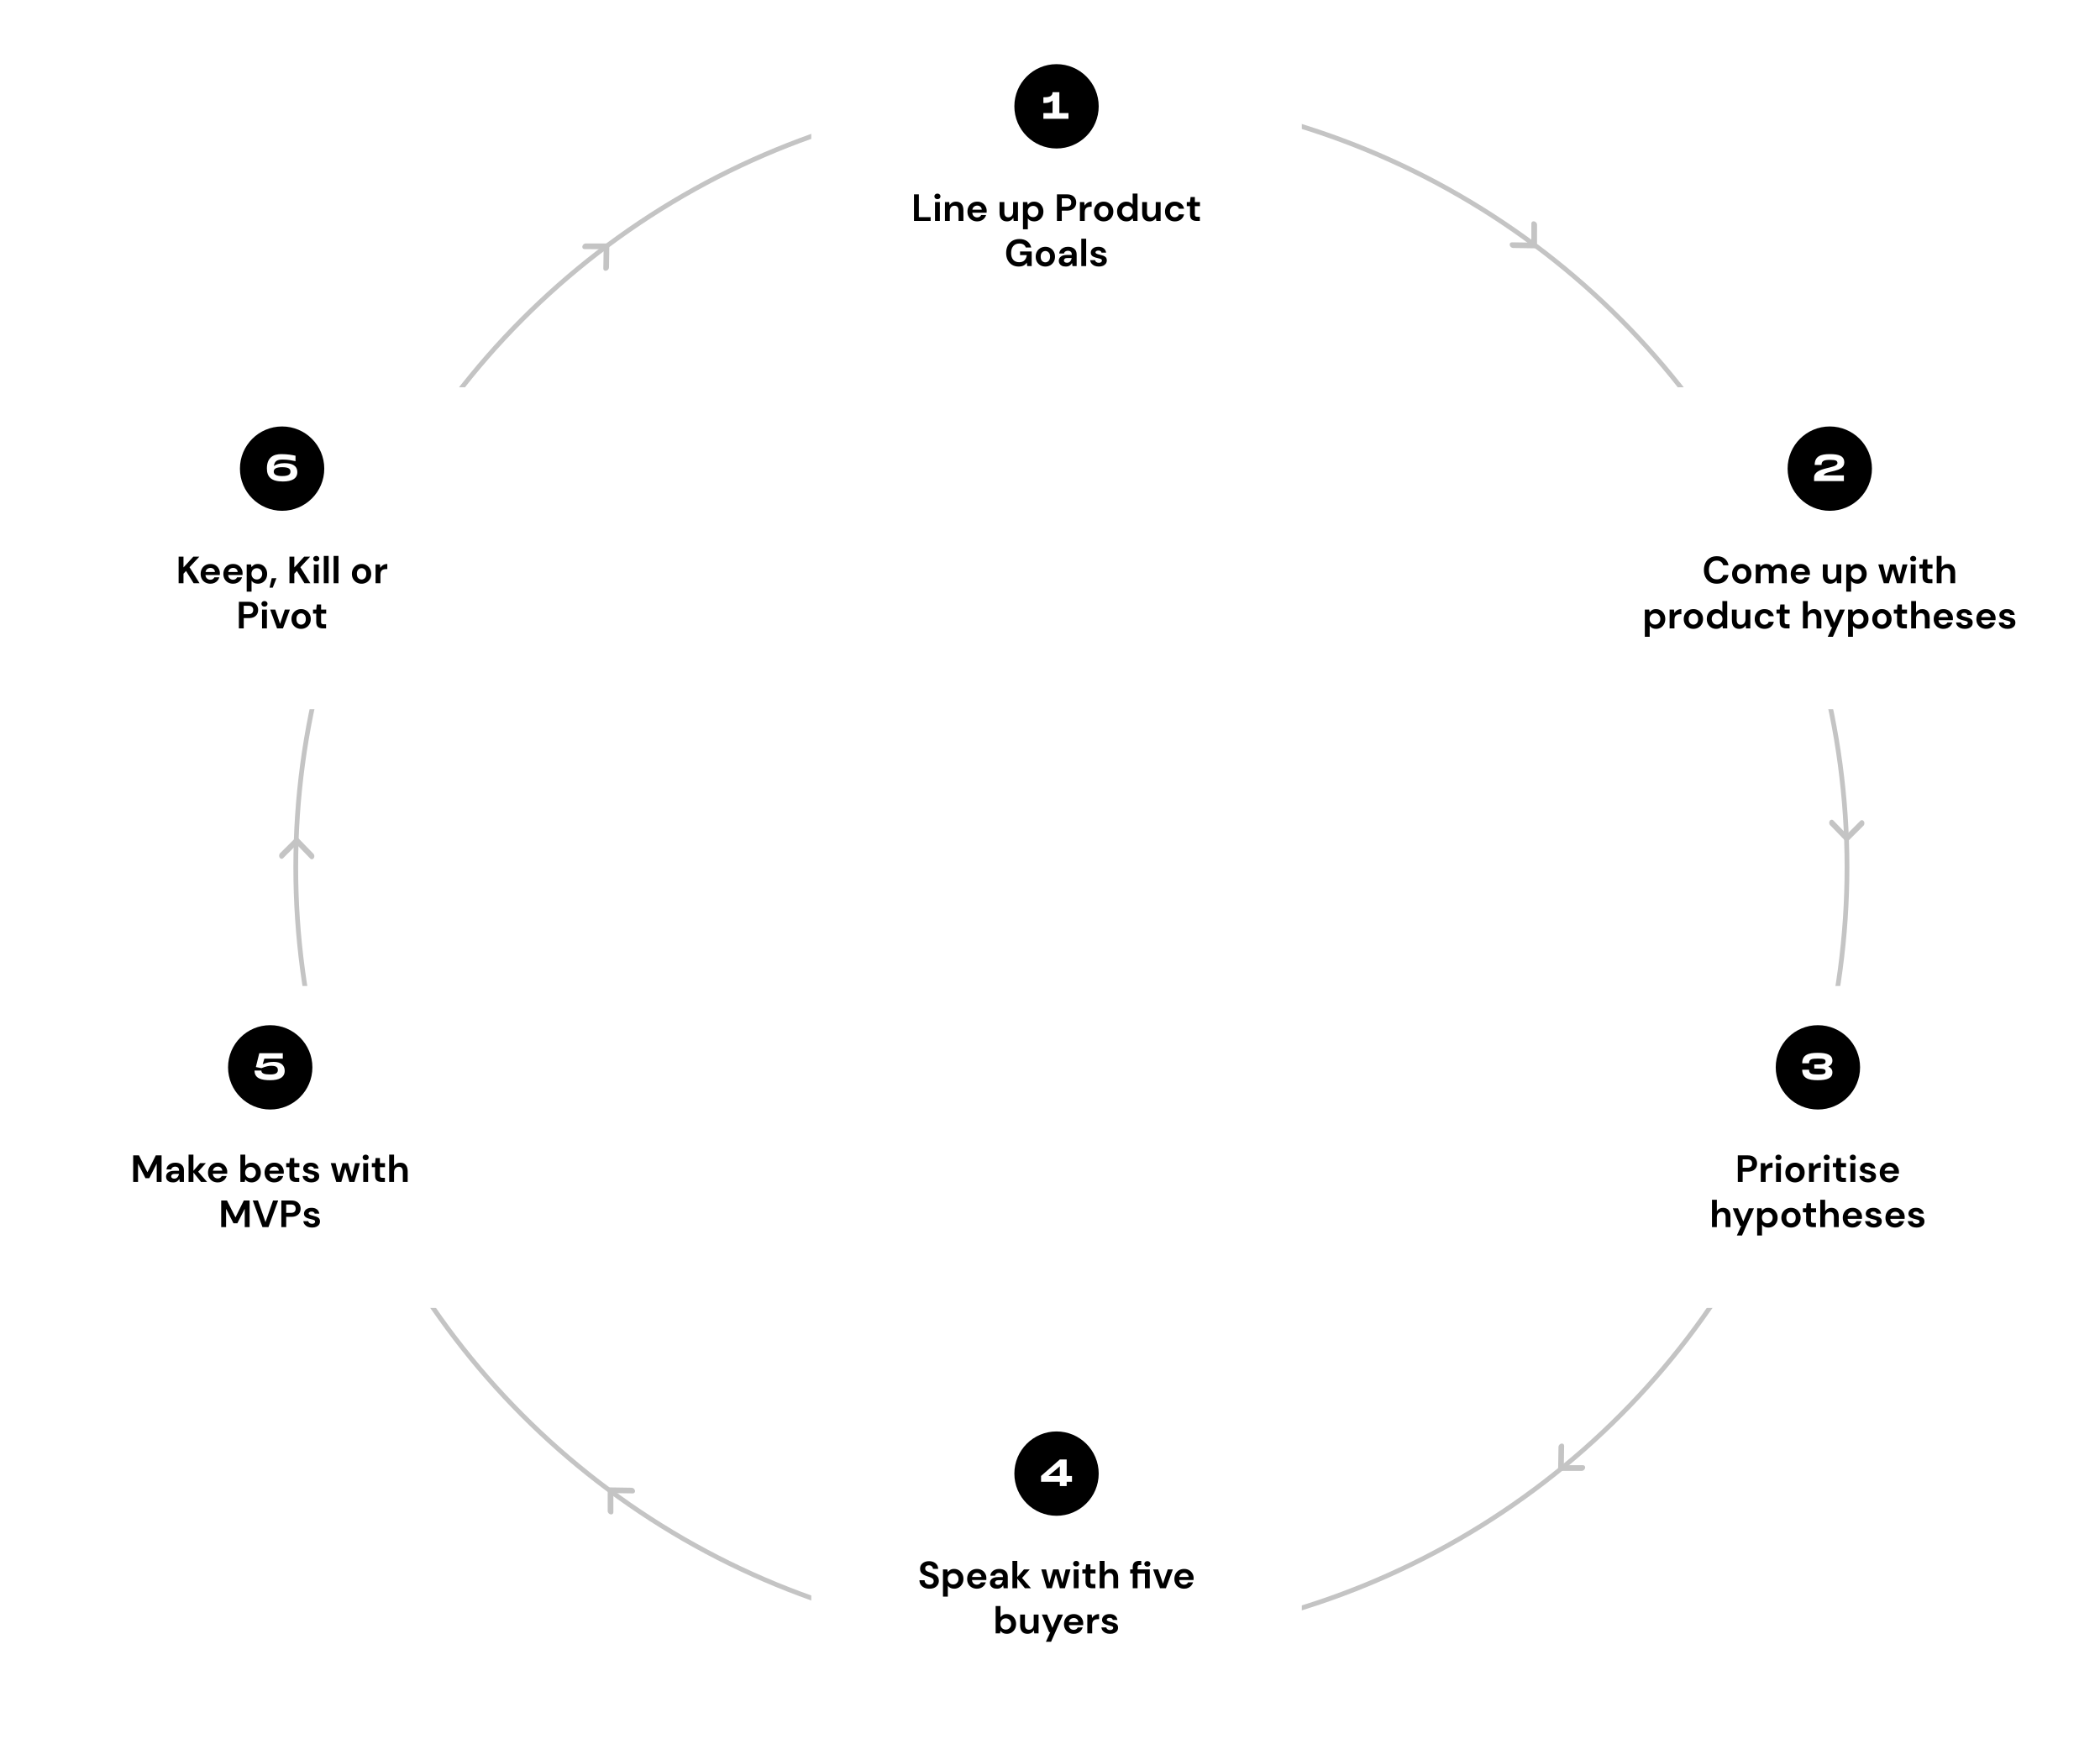 <svg width="1768" height="1464" viewBox="0 0 1768 1464" fill="none" xmlns="http://www.w3.org/2000/svg">
<circle cx="902" cy="730" r="653" stroke="#C4C4C4" stroke-width="4"/>
<g filter="url(#filter0_d_198_2)">
<rect x="683" y="21" width="413" height="271" rx="48" fill="white"/>
</g>
<g filter="url(#filter1_d_198_2)">
<rect x="1334" y="326" width="413" height="271" rx="48" fill="white"/>
</g>
<g filter="url(#filter2_d_198_2)">
<rect x="31" y="326" width="413" height="271" rx="48" fill="white"/>
</g>
<g filter="url(#filter3_d_198_2)">
<rect x="1324" y="830" width="413" height="271" rx="48" fill="white"/>
</g>
<g filter="url(#filter4_d_198_2)">
<rect x="21" y="830" width="413" height="271" rx="48" fill="white"/>
</g>
<g filter="url(#filter5_d_198_2)">
<rect x="683" y="1172" width="413" height="271" rx="48" fill="white"/>
</g>
<path d="M769.489 186V163.6H773.585V182.8H783.505V186H769.489ZM789.226 167.664C788.479 167.664 787.86 167.44 787.37 166.992C786.9 166.544 786.666 165.979 786.666 165.296C786.666 164.613 786.9 164.059 787.37 163.632C787.86 163.184 788.479 162.96 789.226 162.96C789.972 162.96 790.58 163.184 791.05 163.632C791.54 164.059 791.786 164.613 791.786 165.296C791.786 165.979 791.54 166.544 791.05 166.992C790.58 167.44 789.972 167.664 789.226 167.664ZM787.178 186V170.128H791.274V186H787.178ZM795.549 186V170.128H799.165L799.485 172.816C799.975 171.877 800.679 171.131 801.597 170.576C802.535 170.021 803.634 169.744 804.893 169.744C806.855 169.744 808.381 170.363 809.469 171.6C810.557 172.837 811.101 174.651 811.101 177.04V186H807.005V177.424C807.005 176.059 806.727 175.013 806.173 174.288C805.618 173.563 804.754 173.2 803.581 173.2C802.429 173.2 801.479 173.605 800.733 174.416C800.007 175.227 799.645 176.357 799.645 177.808V186H795.549ZM822.73 186.384C821.13 186.384 819.711 186.043 818.474 185.36C817.236 184.677 816.266 183.717 815.562 182.48C814.858 181.243 814.506 179.813 814.506 178.192C814.506 176.549 814.847 175.088 815.53 173.808C816.234 172.528 817.194 171.536 818.41 170.832C819.647 170.107 821.098 169.744 822.762 169.744C824.319 169.744 825.695 170.085 826.89 170.768C828.084 171.451 829.012 172.389 829.674 173.584C830.356 174.757 830.698 176.069 830.698 177.52C830.698 177.755 830.687 178 830.666 178.256C830.666 178.512 830.655 178.779 830.634 179.056H818.57C818.655 180.293 819.082 181.264 819.85 181.968C820.639 182.672 821.588 183.024 822.698 183.024C823.53 183.024 824.223 182.843 824.778 182.48C825.354 182.096 825.78 181.605 826.058 181.008H830.218C829.919 182.011 829.418 182.928 828.714 183.76C828.031 184.571 827.178 185.211 826.154 185.68C825.151 186.149 824.01 186.384 822.73 186.384ZM822.762 173.072C821.759 173.072 820.874 173.36 820.106 173.936C819.338 174.491 818.847 175.344 818.634 176.496H826.538C826.474 175.451 826.09 174.619 825.386 174C824.682 173.381 823.807 173.072 822.762 173.072ZM847.72 186.384C845.736 186.384 844.2 185.765 843.112 184.528C842.045 183.291 841.512 181.477 841.512 179.088V170.128H845.576V178.704C845.576 180.069 845.853 181.115 846.408 181.84C846.962 182.565 847.837 182.928 849.032 182.928C850.162 182.928 851.09 182.523 851.816 181.712C852.562 180.901 852.936 179.771 852.936 178.32V170.128H857.032V186H853.416L853.096 183.312C852.605 184.251 851.89 184.997 850.952 185.552C850.034 186.107 848.957 186.384 847.72 186.384ZM861.236 193.04V170.128H864.884L865.332 172.4C865.844 171.696 866.516 171.077 867.348 170.544C868.202 170.011 869.3 169.744 870.644 169.744C872.138 169.744 873.471 170.107 874.644 170.832C875.818 171.557 876.746 172.549 877.428 173.808C878.111 175.067 878.452 176.496 878.452 178.096C878.452 179.696 878.111 181.125 877.428 182.384C876.746 183.621 875.818 184.603 874.644 185.328C873.471 186.032 872.138 186.384 870.644 186.384C869.45 186.384 868.404 186.16 867.508 185.712C866.612 185.264 865.887 184.635 865.332 183.824V193.04H861.236ZM869.78 182.8C871.082 182.8 872.159 182.363 873.012 181.488C873.866 180.613 874.292 179.483 874.292 178.096C874.292 176.709 873.866 175.568 873.012 174.672C872.159 173.776 871.082 173.328 869.78 173.328C868.458 173.328 867.37 173.776 866.516 174.672C865.684 175.547 865.268 176.677 865.268 178.064C865.268 179.451 865.684 180.592 866.516 181.488C867.37 182.363 868.458 182.8 869.78 182.8ZM889.832 186V163.6H898.12C899.912 163.6 901.395 163.899 902.568 164.496C903.742 165.093 904.616 165.915 905.192 166.96C905.768 168.005 906.056 169.179 906.056 170.48C906.056 171.717 905.779 172.859 905.224 173.904C904.67 174.928 903.806 175.76 902.632 176.4C901.459 177.019 899.955 177.328 898.12 177.328H893.928V186H889.832ZM893.928 174H897.864C899.294 174 900.318 173.691 900.936 173.072C901.576 172.432 901.896 171.568 901.896 170.48C901.896 169.371 901.576 168.507 900.936 167.888C900.318 167.248 899.294 166.928 897.864 166.928H893.928V174ZM909.174 186V170.128H912.822L913.206 173.104C913.782 172.08 914.56 171.269 915.542 170.672C916.544 170.053 917.718 169.744 919.062 169.744V174.064H917.91C917.014 174.064 916.214 174.203 915.51 174.48C914.806 174.757 914.251 175.237 913.846 175.92C913.462 176.603 913.27 177.552 913.27 178.768V186H909.174ZM929.196 186.384C927.66 186.384 926.273 186.032 925.036 185.328C923.82 184.624 922.849 183.653 922.124 182.416C921.42 181.157 921.068 179.707 921.068 178.064C921.068 176.421 921.431 174.981 922.156 173.744C922.881 172.485 923.852 171.504 925.068 170.8C926.305 170.096 927.692 169.744 929.228 169.744C930.743 169.744 932.108 170.096 933.324 170.8C934.561 171.504 935.532 172.485 936.236 173.744C936.961 174.981 937.324 176.421 937.324 178.064C937.324 179.707 936.961 181.157 936.236 182.416C935.532 183.653 934.561 184.624 933.324 185.328C932.087 186.032 930.711 186.384 929.196 186.384ZM929.196 182.832C930.263 182.832 931.191 182.437 931.98 181.648C932.769 180.837 933.164 179.643 933.164 178.064C933.164 176.485 932.769 175.301 931.98 174.512C931.191 173.701 930.273 173.296 929.228 173.296C928.14 173.296 927.201 173.701 926.412 174.512C925.644 175.301 925.26 176.485 925.26 178.064C925.26 179.643 925.644 180.837 926.412 181.648C927.201 182.437 928.129 182.832 929.196 182.832ZM948.282 186.384C946.789 186.384 945.456 186.021 944.282 185.296C943.109 184.571 942.181 183.579 941.498 182.32C940.816 181.061 940.474 179.632 940.474 178.032C940.474 176.432 940.816 175.013 941.498 173.776C942.181 172.517 943.109 171.536 944.282 170.832C945.456 170.107 946.789 169.744 948.282 169.744C949.477 169.744 950.522 169.968 951.418 170.416C952.314 170.864 953.04 171.493 953.594 172.304V162.96H957.69V186H954.042L953.594 183.728C953.082 184.432 952.4 185.051 951.546 185.584C950.714 186.117 949.626 186.384 948.282 186.384ZM949.146 182.8C950.469 182.8 951.546 182.363 952.378 181.488C953.232 180.592 953.658 179.451 953.658 178.064C953.658 176.677 953.232 175.547 952.378 174.672C951.546 173.776 950.469 173.328 949.146 173.328C947.845 173.328 946.768 173.765 945.914 174.64C945.061 175.515 944.634 176.645 944.634 178.032C944.634 179.419 945.061 180.56 945.914 181.456C946.768 182.352 947.845 182.8 949.146 182.8ZM967.813 186.384C965.829 186.384 964.293 185.765 963.205 184.528C962.139 183.291 961.605 181.477 961.605 179.088V170.128H965.669V178.704C965.669 180.069 965.947 181.115 966.501 181.84C967.056 182.565 967.931 182.928 969.125 182.928C970.256 182.928 971.184 182.523 971.909 181.712C972.656 180.901 973.029 179.771 973.029 178.32V170.128H977.125V186H973.509L973.189 183.312C972.699 184.251 971.984 184.997 971.045 185.552C970.128 186.107 969.051 186.384 967.813 186.384ZM989.106 186.384C987.485 186.384 986.055 186.032 984.818 185.328C983.581 184.624 982.599 183.643 981.874 182.384C981.17 181.125 980.818 179.685 980.818 178.064C980.818 176.443 981.17 175.003 981.874 173.744C982.599 172.485 983.581 171.504 984.818 170.8C986.055 170.096 987.485 169.744 989.106 169.744C991.133 169.744 992.839 170.277 994.226 171.344C995.613 172.389 996.498 173.84 996.882 175.696H992.562C992.349 174.928 991.922 174.331 991.282 173.904C990.663 173.456 989.927 173.232 989.074 173.232C987.943 173.232 986.983 173.659 986.194 174.512C985.405 175.365 985.01 176.549 985.01 178.064C985.01 179.579 985.405 180.763 986.194 181.616C986.983 182.469 987.943 182.896 989.074 182.896C989.927 182.896 990.663 182.683 991.282 182.256C991.922 181.829 992.349 181.221 992.562 180.432H996.882C996.498 182.224 995.613 183.664 994.226 184.752C992.839 185.84 991.133 186.384 989.106 186.384ZM1007.37 186C1005.71 186 1004.37 185.595 1003.37 184.784C1002.37 183.973 1001.87 182.533 1001.87 180.464V173.552H999.147V170.128H1001.87L1002.35 165.872H1005.96V170.128H1010.25V173.552H1005.96V180.496C1005.96 181.264 1006.12 181.797 1006.44 182.096C1006.78 182.373 1007.36 182.512 1008.17 182.512H1010.15V186H1007.37ZM857.609 224.384C855.497 224.384 853.651 223.904 852.073 222.944C850.494 221.984 849.267 220.651 848.393 218.944C847.518 217.216 847.081 215.211 847.081 212.928C847.081 210.624 847.529 208.597 848.425 206.848C849.342 205.077 850.633 203.701 852.297 202.72C853.982 201.717 855.977 201.216 858.281 201.216C860.905 201.216 863.081 201.845 864.809 203.104C866.537 204.363 867.657 206.101 868.169 208.32H863.593C863.251 207.275 862.633 206.464 861.737 205.888C860.841 205.291 859.689 204.992 858.281 204.992C856.041 204.992 854.313 205.707 853.097 207.136C851.881 208.544 851.273 210.485 851.273 212.96C851.273 215.435 851.87 217.355 853.065 218.72C854.281 220.064 855.923 220.736 857.993 220.736C860.019 220.736 861.545 220.192 862.569 219.104C863.614 217.995 864.243 216.544 864.457 214.752H858.793V211.68H868.585V224H864.809L864.489 221.056C863.763 222.123 862.857 222.944 861.769 223.52C860.681 224.096 859.294 224.384 857.609 224.384ZM880.087 224.384C878.551 224.384 877.164 224.032 875.927 223.328C874.711 222.624 873.74 221.653 873.015 220.416C872.311 219.157 871.959 217.707 871.959 216.064C871.959 214.421 872.321 212.981 873.047 211.744C873.772 210.485 874.743 209.504 875.959 208.8C877.196 208.096 878.583 207.744 880.119 207.744C881.633 207.744 882.999 208.096 884.215 208.8C885.452 209.504 886.423 210.485 887.127 211.744C887.852 212.981 888.215 214.421 888.215 216.064C888.215 217.707 887.852 219.157 887.127 220.416C886.423 221.653 885.452 222.624 884.215 223.328C882.977 224.032 881.601 224.384 880.087 224.384ZM880.087 220.832C881.153 220.832 882.081 220.437 882.871 219.648C883.66 218.837 884.055 217.643 884.055 216.064C884.055 214.485 883.66 213.301 882.871 212.512C882.081 211.701 881.164 211.296 880.119 211.296C879.031 211.296 878.092 211.701 877.303 212.512C876.535 213.301 876.151 214.485 876.151 216.064C876.151 217.643 876.535 218.837 877.303 219.648C878.092 220.437 879.02 220.832 880.087 220.832ZM897.349 224.384C895.984 224.384 894.864 224.171 893.989 223.744C893.114 223.296 892.464 222.709 892.037 221.984C891.61 221.259 891.397 220.459 891.397 219.584C891.397 218.112 891.973 216.917 893.125 216C894.277 215.083 896.005 214.624 898.309 214.624H902.341V214.24C902.341 213.152 902.032 212.352 901.413 211.84C900.794 211.328 900.026 211.072 899.109 211.072C898.277 211.072 897.552 211.275 896.933 211.68C896.314 212.064 895.93 212.64 895.781 213.408H891.781C891.888 212.256 892.272 211.253 892.933 210.4C893.616 209.547 894.49 208.896 895.557 208.448C896.624 207.979 897.818 207.744 899.141 207.744C901.402 207.744 903.184 208.309 904.485 209.44C905.786 210.571 906.437 212.171 906.437 214.24V224H902.949L902.565 221.44C902.096 222.293 901.434 222.997 900.581 223.552C899.749 224.107 898.672 224.384 897.349 224.384ZM898.277 221.184C899.45 221.184 900.357 220.8 900.997 220.032C901.658 219.264 902.074 218.315 902.245 217.184H898.757C897.669 217.184 896.89 217.387 896.421 217.792C895.952 218.176 895.717 218.656 895.717 219.232C895.717 219.851 895.952 220.331 896.421 220.672C896.89 221.013 897.509 221.184 898.277 221.184ZM910.346 224V200.96H914.442V224H910.346ZM925.187 224.384C923.779 224.384 922.542 224.16 921.475 223.712C920.408 223.243 919.555 222.603 918.915 221.792C918.275 220.981 917.891 220.043 917.763 218.976H921.891C922.019 219.595 922.36 220.128 922.915 220.576C923.491 221.003 924.227 221.216 925.123 221.216C926.019 221.216 926.67 221.035 927.075 220.672C927.502 220.309 927.715 219.893 927.715 219.424C927.715 218.741 927.416 218.283 926.819 218.048C926.222 217.792 925.39 217.547 924.323 217.312C923.64 217.163 922.947 216.981 922.243 216.768C921.539 216.555 920.888 216.288 920.291 215.968C919.715 215.627 919.246 215.2 918.883 214.688C918.52 214.155 918.339 213.504 918.339 212.736C918.339 211.328 918.894 210.144 920.003 209.184C921.134 208.224 922.712 207.744 924.739 207.744C926.616 207.744 928.11 208.181 929.219 209.056C930.35 209.931 931.022 211.136 931.235 212.672H927.363C927.128 211.499 926.243 210.912 924.707 210.912C923.939 210.912 923.342 211.061 922.915 211.36C922.51 211.659 922.307 212.032 922.307 212.48C922.307 212.949 922.616 213.323 923.235 213.6C923.854 213.877 924.675 214.133 925.699 214.368C926.808 214.624 927.822 214.912 928.739 215.232C929.678 215.531 930.424 215.989 930.979 216.608C931.534 217.205 931.811 218.069 931.811 219.2C931.832 220.181 931.576 221.067 931.043 221.856C930.51 222.645 929.742 223.264 928.739 223.712C927.736 224.16 926.552 224.384 925.187 224.384Z" fill="black"/>
<path d="M1445.41 491.384C1443.15 491.384 1441.21 490.904 1439.59 489.944C1437.97 488.963 1436.72 487.608 1435.85 485.88C1434.97 484.131 1434.53 482.115 1434.53 479.832C1434.53 477.549 1434.97 475.533 1435.85 473.784C1436.72 472.035 1437.97 470.669 1439.59 469.688C1441.21 468.707 1443.15 468.216 1445.41 468.216C1448.1 468.216 1450.3 468.888 1452.01 470.232C1453.73 471.555 1454.81 473.421 1455.24 475.832H1450.73C1450.45 474.616 1449.85 473.667 1448.93 472.984C1448.04 472.28 1446.84 471.928 1445.35 471.928C1443.28 471.928 1441.66 472.632 1440.49 474.04C1439.31 475.448 1438.73 477.379 1438.73 479.832C1438.73 482.285 1439.31 484.216 1440.49 485.624C1441.66 487.011 1443.28 487.704 1445.35 487.704C1446.84 487.704 1448.04 487.384 1448.93 486.744C1449.85 486.083 1450.45 485.176 1450.73 484.024H1455.24C1454.81 486.328 1453.73 488.131 1452.01 489.432C1450.3 490.733 1448.1 491.384 1445.41 491.384ZM1466.38 491.384C1464.85 491.384 1463.46 491.032 1462.22 490.328C1461.01 489.624 1460.04 488.653 1459.31 487.416C1458.61 486.157 1458.26 484.707 1458.26 483.064C1458.26 481.421 1458.62 479.981 1459.34 478.744C1460.07 477.485 1461.04 476.504 1462.26 475.8C1463.49 475.096 1464.88 474.744 1466.42 474.744C1467.93 474.744 1469.3 475.096 1470.51 475.8C1471.75 476.504 1472.72 477.485 1473.42 478.744C1474.15 479.981 1474.51 481.421 1474.51 483.064C1474.51 484.707 1474.15 486.157 1473.42 487.416C1472.72 488.653 1471.75 489.624 1470.51 490.328C1469.27 491.032 1467.9 491.384 1466.38 491.384ZM1466.38 487.832C1467.45 487.832 1468.38 487.437 1469.17 486.648C1469.96 485.837 1470.35 484.643 1470.35 483.064C1470.35 481.485 1469.96 480.301 1469.17 479.512C1468.38 478.701 1467.46 478.296 1466.42 478.296C1465.33 478.296 1464.39 478.701 1463.6 479.512C1462.83 480.301 1462.45 481.485 1462.45 483.064C1462.45 484.643 1462.83 485.837 1463.6 486.648C1464.39 487.437 1465.32 487.832 1466.38 487.832ZM1478.17 491V475.128H1481.79L1482.14 477.272C1482.65 476.504 1483.33 475.896 1484.16 475.448C1485.01 474.979 1485.99 474.744 1487.1 474.744C1489.56 474.744 1491.29 475.693 1492.32 477.592C1492.89 476.717 1493.66 476.024 1494.62 475.512C1495.6 475 1496.67 474.744 1497.82 474.744C1499.89 474.744 1501.48 475.363 1502.59 476.6C1503.7 477.837 1504.25 479.651 1504.25 482.04V491H1500.16V482.424C1500.16 481.059 1499.89 480.013 1499.36 479.288C1498.85 478.563 1498.05 478.2 1496.96 478.2C1495.85 478.2 1494.95 478.605 1494.27 479.416C1493.61 480.227 1493.28 481.357 1493.28 482.808V491H1489.18V482.424C1489.18 481.059 1488.92 480.013 1488.38 479.288C1487.85 478.563 1487.03 478.2 1485.92 478.2C1484.83 478.2 1483.94 478.605 1483.26 479.416C1482.6 480.227 1482.27 481.357 1482.27 482.808V491H1478.17ZM1515.85 491.384C1514.25 491.384 1512.84 491.043 1511.6 490.36C1510.36 489.677 1509.39 488.717 1508.69 487.48C1507.98 486.243 1507.63 484.813 1507.63 483.192C1507.63 481.549 1507.97 480.088 1508.65 478.808C1509.36 477.528 1510.32 476.536 1511.53 475.832C1512.77 475.107 1514.22 474.744 1515.89 474.744C1517.44 474.744 1518.82 475.085 1520.01 475.768C1521.21 476.451 1522.14 477.389 1522.8 478.584C1523.48 479.757 1523.82 481.069 1523.82 482.52C1523.82 482.755 1523.81 483 1523.79 483.256C1523.79 483.512 1523.78 483.779 1523.76 484.056H1511.69C1511.78 485.293 1512.21 486.264 1512.97 486.968C1513.76 487.672 1514.71 488.024 1515.82 488.024C1516.65 488.024 1517.35 487.843 1517.9 487.48C1518.48 487.096 1518.91 486.605 1519.18 486.008H1523.34C1523.04 487.011 1522.54 487.928 1521.84 488.76C1521.16 489.571 1520.3 490.211 1519.28 490.68C1518.28 491.149 1517.13 491.384 1515.85 491.384ZM1515.89 478.072C1514.88 478.072 1514 478.36 1513.23 478.936C1512.46 479.491 1511.97 480.344 1511.76 481.496H1519.66C1519.6 480.451 1519.21 479.619 1518.51 479C1517.81 478.381 1516.93 478.072 1515.89 478.072ZM1540.84 491.384C1538.86 491.384 1537.32 490.765 1536.24 489.528C1535.17 488.291 1534.64 486.477 1534.64 484.088V475.128H1538.7V483.704C1538.7 485.069 1538.98 486.115 1539.53 486.84C1540.09 487.565 1540.96 487.928 1542.16 487.928C1543.29 487.928 1544.22 487.523 1544.94 486.712C1545.69 485.901 1546.06 484.771 1546.06 483.32V475.128H1550.16V491H1546.54L1546.22 488.312C1545.73 489.251 1545.02 489.997 1544.08 490.552C1543.16 491.107 1542.08 491.384 1540.84 491.384ZM1554.36 498.04V475.128H1558.01L1558.46 477.4C1558.97 476.696 1559.64 476.077 1560.47 475.544C1561.33 475.011 1562.43 474.744 1563.77 474.744C1565.26 474.744 1566.6 475.107 1567.77 475.832C1568.94 476.557 1569.87 477.549 1570.55 478.808C1571.24 480.067 1571.58 481.496 1571.58 483.096C1571.58 484.696 1571.24 486.125 1570.55 487.384C1569.87 488.621 1568.94 489.603 1567.77 490.328C1566.6 491.032 1565.26 491.384 1563.77 491.384C1562.57 491.384 1561.53 491.16 1560.63 490.712C1559.74 490.264 1559.01 489.635 1558.46 488.824V498.04H1554.36ZM1562.91 487.8C1564.21 487.8 1565.28 487.363 1566.14 486.488C1566.99 485.613 1567.42 484.483 1567.42 483.096C1567.42 481.709 1566.99 480.568 1566.14 479.672C1565.28 478.776 1564.21 478.328 1562.91 478.328C1561.58 478.328 1560.49 478.776 1559.64 479.672C1558.81 480.547 1558.39 481.677 1558.39 483.064C1558.39 484.451 1558.81 485.592 1559.64 486.488C1560.49 487.363 1561.58 487.8 1562.91 487.8ZM1585.97 491L1581.33 475.128H1585.39L1588.14 486.552L1591.34 475.128H1595.89L1599.09 486.552L1601.87 475.128H1605.93L1601.26 491H1597.01L1593.61 479.128L1590.22 491H1585.97ZM1610.73 472.664C1609.98 472.664 1609.36 472.44 1608.87 471.992C1608.4 471.544 1608.17 470.979 1608.17 470.296C1608.17 469.613 1608.4 469.059 1608.87 468.632C1609.36 468.184 1609.98 467.96 1610.73 467.96C1611.47 467.96 1612.08 468.184 1612.55 468.632C1613.04 469.059 1613.29 469.613 1613.29 470.296C1613.29 470.979 1613.04 471.544 1612.55 471.992C1612.08 472.44 1611.47 472.664 1610.73 472.664ZM1608.68 491V475.128H1612.77V491H1608.68ZM1624.12 491C1622.46 491 1621.12 490.595 1620.12 489.784C1619.12 488.973 1618.62 487.533 1618.62 485.464V478.552H1615.9V475.128H1618.62L1619.1 470.872H1622.71V475.128H1627V478.552H1622.71V485.496C1622.71 486.264 1622.87 486.797 1623.19 487.096C1623.53 487.373 1624.11 487.512 1624.92 487.512H1626.9V491H1624.12ZM1630.52 491V467.96H1634.61V477.56C1635.15 476.685 1635.86 476.003 1636.76 475.512C1637.67 475 1638.72 474.744 1639.89 474.744C1641.86 474.744 1643.37 475.363 1644.44 476.6C1645.53 477.837 1646.07 479.651 1646.07 482.04V491H1642.01V482.424C1642.01 481.059 1641.73 480.013 1641.17 479.288C1640.64 478.563 1639.79 478.2 1638.61 478.2C1637.46 478.2 1636.5 478.605 1635.73 479.416C1634.99 480.227 1634.61 481.357 1634.61 482.808V491H1630.52ZM1384.78 536.04V513.128H1388.43L1388.88 515.4C1389.39 514.696 1390.06 514.077 1390.9 513.544C1391.75 513.011 1392.85 512.744 1394.19 512.744C1395.68 512.744 1397.02 513.107 1398.19 513.832C1399.36 514.557 1400.29 515.549 1400.98 516.808C1401.66 518.067 1402 519.496 1402 521.096C1402 522.696 1401.66 524.125 1400.98 525.384C1400.29 526.621 1399.36 527.603 1398.19 528.328C1397.02 529.032 1395.68 529.384 1394.19 529.384C1393 529.384 1391.95 529.16 1391.06 528.712C1390.16 528.264 1389.43 527.635 1388.88 526.824V536.04H1384.78ZM1393.33 525.8C1394.63 525.8 1395.71 525.363 1396.56 524.488C1397.41 523.613 1397.84 522.483 1397.84 521.096C1397.84 519.709 1397.41 518.568 1396.56 517.672C1395.71 516.776 1394.63 516.328 1393.33 516.328C1392 516.328 1390.92 516.776 1390.06 517.672C1389.23 518.547 1388.82 519.677 1388.82 521.064C1388.82 522.451 1389.23 523.592 1390.06 524.488C1390.92 525.363 1392 525.8 1393.33 525.8ZM1405.66 529V513.128H1409.31L1409.69 516.104C1410.27 515.08 1411.04 514.269 1412.03 513.672C1413.03 513.053 1414.2 512.744 1415.55 512.744V517.064H1414.39C1413.5 517.064 1412.7 517.203 1411.99 517.48C1411.29 517.757 1410.74 518.237 1410.33 518.92C1409.95 519.603 1409.75 520.552 1409.75 521.768V529H1405.66ZM1425.68 529.384C1424.14 529.384 1422.76 529.032 1421.52 528.328C1420.3 527.624 1419.33 526.653 1418.61 525.416C1417.9 524.157 1417.55 522.707 1417.55 521.064C1417.55 519.421 1417.92 517.981 1418.64 516.744C1419.37 515.485 1420.34 514.504 1421.55 513.8C1422.79 513.096 1424.18 512.744 1425.71 512.744C1427.23 512.744 1428.59 513.096 1429.81 513.8C1431.05 514.504 1432.02 515.485 1432.72 516.744C1433.45 517.981 1433.81 519.421 1433.81 521.064C1433.81 522.707 1433.45 524.157 1432.72 525.416C1432.02 526.653 1431.05 527.624 1429.81 528.328C1428.57 529.032 1427.2 529.384 1425.68 529.384ZM1425.68 525.832C1426.75 525.832 1427.68 525.437 1428.46 524.648C1429.25 523.837 1429.65 522.643 1429.65 521.064C1429.65 519.485 1429.25 518.301 1428.46 517.512C1427.68 516.701 1426.76 516.296 1425.71 516.296C1424.62 516.296 1423.69 516.701 1422.9 517.512C1422.13 518.301 1421.74 519.485 1421.74 521.064C1421.74 522.643 1422.13 523.837 1422.9 524.648C1423.69 525.437 1424.61 525.832 1425.68 525.832ZM1444.77 529.384C1443.27 529.384 1441.94 529.021 1440.77 528.296C1439.59 527.571 1438.67 526.579 1437.98 525.32C1437.3 524.061 1436.96 522.632 1436.96 521.032C1436.96 519.432 1437.3 518.013 1437.98 516.776C1438.67 515.517 1439.59 514.536 1440.77 513.832C1441.94 513.107 1443.27 512.744 1444.77 512.744C1445.96 512.744 1447.01 512.968 1447.9 513.416C1448.8 513.864 1449.52 514.493 1450.08 515.304V505.96H1454.17V529H1450.53L1450.08 526.728C1449.57 527.432 1448.88 528.051 1448.03 528.584C1447.2 529.117 1446.11 529.384 1444.77 529.384ZM1445.63 525.8C1446.95 525.8 1448.03 525.363 1448.86 524.488C1449.72 523.592 1450.14 522.451 1450.14 521.064C1450.14 519.677 1449.72 518.547 1448.86 517.672C1448.03 516.776 1446.95 516.328 1445.63 516.328C1444.33 516.328 1443.25 516.765 1442.4 517.64C1441.55 518.515 1441.12 519.645 1441.12 521.032C1441.12 522.419 1441.55 523.56 1442.4 524.456C1443.25 525.352 1444.33 525.8 1445.63 525.8ZM1464.3 529.384C1462.31 529.384 1460.78 528.765 1459.69 527.528C1458.62 526.291 1458.09 524.477 1458.09 522.088V513.128H1462.15V521.704C1462.15 523.069 1462.43 524.115 1462.99 524.84C1463.54 525.565 1464.41 525.928 1465.61 525.928C1466.74 525.928 1467.67 525.523 1468.39 524.712C1469.14 523.901 1469.51 522.771 1469.51 521.32V513.128H1473.61V529H1469.99L1469.67 526.312C1469.18 527.251 1468.47 527.997 1467.53 528.552C1466.61 529.107 1465.53 529.384 1464.3 529.384ZM1485.59 529.384C1483.97 529.384 1482.54 529.032 1481.3 528.328C1480.07 527.624 1479.08 526.643 1478.36 525.384C1477.65 524.125 1477.3 522.685 1477.3 521.064C1477.3 519.443 1477.65 518.003 1478.36 516.744C1479.08 515.485 1480.07 514.504 1481.3 513.8C1482.54 513.096 1483.97 512.744 1485.59 512.744C1487.62 512.744 1489.32 513.277 1490.71 514.344C1492.1 515.389 1492.98 516.84 1493.37 518.696H1489.05C1488.83 517.928 1488.41 517.331 1487.77 516.904C1487.15 516.456 1486.41 516.232 1485.56 516.232C1484.43 516.232 1483.47 516.659 1482.68 517.512C1481.89 518.365 1481.49 519.549 1481.49 521.064C1481.49 522.579 1481.89 523.763 1482.68 524.616C1483.47 525.469 1484.43 525.896 1485.56 525.896C1486.41 525.896 1487.15 525.683 1487.77 525.256C1488.41 524.829 1488.83 524.221 1489.05 523.432H1493.37C1492.98 525.224 1492.1 526.664 1490.71 527.752C1489.32 528.84 1487.62 529.384 1485.59 529.384ZM1503.86 529C1502.19 529 1500.86 528.595 1499.86 527.784C1498.85 526.973 1498.35 525.533 1498.35 523.464V516.552H1495.63V513.128H1498.35L1498.83 508.872H1502.45V513.128H1506.74V516.552H1502.45V523.496C1502.45 524.264 1502.61 524.797 1502.93 525.096C1503.27 525.373 1503.84 525.512 1504.66 525.512H1506.64V529H1503.86ZM1517.88 529V505.96H1521.97V515.56C1522.51 514.685 1523.22 514.003 1524.12 513.512C1525.03 513 1526.08 512.744 1527.25 512.744C1529.22 512.744 1530.73 513.363 1531.8 514.6C1532.88 515.837 1533.43 517.651 1533.43 520.04V529H1529.36V520.424C1529.36 519.059 1529.09 518.013 1528.53 517.288C1528 516.563 1527.15 516.2 1525.97 516.2C1524.82 516.2 1523.86 516.605 1523.09 517.416C1522.35 518.227 1521.97 519.357 1521.97 520.808V529H1517.88ZM1538.8 536.04L1542.48 527.944H1541.52L1535.34 513.128H1539.79L1544.24 524.296L1548.88 513.128H1553.23L1543.15 536.04H1538.8ZM1555.91 536.04V513.128H1559.56L1560 515.4C1560.52 514.696 1561.19 514.077 1562.02 513.544C1562.87 513.011 1563.97 512.744 1565.32 512.744C1566.81 512.744 1568.14 513.107 1569.32 513.832C1570.49 514.557 1571.42 515.549 1572.1 516.808C1572.78 518.067 1573.12 519.496 1573.12 521.096C1573.12 522.696 1572.78 524.125 1572.1 525.384C1571.42 526.621 1570.49 527.603 1569.32 528.328C1568.14 529.032 1566.81 529.384 1565.32 529.384C1564.12 529.384 1563.08 529.16 1562.18 528.712C1561.28 528.264 1560.56 527.635 1560 526.824V536.04H1555.91ZM1564.45 525.8C1565.75 525.8 1566.83 525.363 1567.68 524.488C1568.54 523.613 1568.96 522.483 1568.96 521.096C1568.96 519.709 1568.54 518.568 1567.68 517.672C1566.83 516.776 1565.75 516.328 1564.45 516.328C1563.13 516.328 1562.04 516.776 1561.19 517.672C1560.36 518.547 1559.94 519.677 1559.94 521.064C1559.94 522.451 1560.36 523.592 1561.19 524.488C1562.04 525.363 1563.13 525.8 1564.45 525.8ZM1584.4 529.384C1582.86 529.384 1581.48 529.032 1580.24 528.328C1579.02 527.624 1578.05 526.653 1577.33 525.416C1576.62 524.157 1576.27 522.707 1576.27 521.064C1576.27 519.421 1576.63 517.981 1577.36 516.744C1578.08 515.485 1579.06 514.504 1580.27 513.8C1581.51 513.096 1582.9 512.744 1584.43 512.744C1585.95 512.744 1587.31 513.096 1588.53 513.8C1589.76 514.504 1590.74 515.485 1591.44 516.744C1592.16 517.981 1592.53 519.421 1592.53 521.064C1592.53 522.707 1592.16 524.157 1591.44 525.416C1590.74 526.653 1589.76 527.624 1588.53 528.328C1587.29 529.032 1585.91 529.384 1584.4 529.384ZM1584.4 525.832C1585.47 525.832 1586.39 525.437 1587.18 524.648C1587.97 523.837 1588.37 522.643 1588.37 521.064C1588.37 519.485 1587.97 518.301 1587.18 517.512C1586.39 516.701 1585.48 516.296 1584.43 516.296C1583.34 516.296 1582.4 516.701 1581.62 517.512C1580.85 518.301 1580.46 519.485 1580.46 521.064C1580.46 522.643 1580.85 523.837 1581.62 524.648C1582.4 525.437 1583.33 525.832 1584.4 525.832ZM1602.64 529C1600.97 529 1599.64 528.595 1598.64 527.784C1597.63 526.973 1597.13 525.533 1597.13 523.464V516.552H1594.41V513.128H1597.13L1597.61 508.872H1601.23V513.128H1605.52V516.552H1601.23V523.496C1601.23 524.264 1601.39 524.797 1601.71 525.096C1602.05 525.373 1602.63 525.512 1603.44 525.512H1605.42V529H1602.64ZM1609.03 529V505.96H1613.13V515.56C1613.66 514.685 1614.38 514.003 1615.27 513.512C1616.19 513 1617.24 512.744 1618.41 512.744C1620.37 512.744 1621.89 513.363 1622.95 514.6C1624.04 515.837 1624.59 517.651 1624.59 520.04V529H1620.52V520.424C1620.52 519.059 1620.24 518.013 1619.69 517.288C1619.16 516.563 1618.3 516.2 1617.13 516.2C1615.98 516.2 1615.02 516.605 1614.25 517.416C1613.5 518.227 1613.13 519.357 1613.13 520.808V529H1609.03ZM1636.21 529.384C1634.61 529.384 1633.2 529.043 1631.96 528.36C1630.72 527.677 1629.75 526.717 1629.05 525.48C1628.34 524.243 1627.99 522.813 1627.99 521.192C1627.99 519.549 1628.33 518.088 1629.01 516.808C1629.72 515.528 1630.68 514.536 1631.89 513.832C1633.13 513.107 1634.58 512.744 1636.25 512.744C1637.8 512.744 1639.18 513.085 1640.37 513.768C1641.57 514.451 1642.5 515.389 1643.16 516.584C1643.84 517.757 1644.18 519.069 1644.18 520.52C1644.18 520.755 1644.17 521 1644.15 521.256C1644.15 521.512 1644.14 521.779 1644.12 522.056H1632.05C1632.14 523.293 1632.57 524.264 1633.33 524.968C1634.12 525.672 1635.07 526.024 1636.18 526.024C1637.01 526.024 1637.71 525.843 1638.26 525.48C1638.84 525.096 1639.26 524.605 1639.54 524.008H1643.7C1643.4 525.011 1642.9 525.928 1642.2 526.76C1641.52 527.571 1640.66 528.211 1639.64 528.68C1638.64 529.149 1637.49 529.384 1636.21 529.384ZM1636.25 516.072C1635.24 516.072 1634.36 516.36 1633.59 516.936C1632.82 517.491 1632.33 518.344 1632.12 519.496H1640.02C1639.96 518.451 1639.57 517.619 1638.87 517C1638.17 516.381 1637.29 516.072 1636.25 516.072ZM1654.19 529.384C1652.78 529.384 1651.54 529.16 1650.47 528.712C1649.41 528.243 1648.55 527.603 1647.91 526.792C1647.27 525.981 1646.89 525.043 1646.76 523.976H1650.89C1651.02 524.595 1651.36 525.128 1651.91 525.576C1652.49 526.003 1653.23 526.216 1654.12 526.216C1655.02 526.216 1655.67 526.035 1656.07 525.672C1656.5 525.309 1656.71 524.893 1656.71 524.424C1656.71 523.741 1656.42 523.283 1655.82 523.048C1655.22 522.792 1654.39 522.547 1653.32 522.312C1652.64 522.163 1651.95 521.981 1651.24 521.768C1650.54 521.555 1649.89 521.288 1649.29 520.968C1648.71 520.627 1648.25 520.2 1647.88 519.688C1647.52 519.155 1647.34 518.504 1647.34 517.736C1647.34 516.328 1647.89 515.144 1649 514.184C1650.13 513.224 1651.71 512.744 1653.74 512.744C1655.62 512.744 1657.11 513.181 1658.22 514.056C1659.35 514.931 1660.02 516.136 1660.23 517.672H1656.36C1656.13 516.499 1655.24 515.912 1653.71 515.912C1652.94 515.912 1652.34 516.061 1651.91 516.36C1651.51 516.659 1651.31 517.032 1651.31 517.48C1651.31 517.949 1651.62 518.323 1652.23 518.6C1652.85 518.877 1653.67 519.133 1654.7 519.368C1655.81 519.624 1656.82 519.912 1657.74 520.232C1658.68 520.531 1659.42 520.989 1659.98 521.608C1660.53 522.205 1660.81 523.069 1660.81 524.2C1660.83 525.181 1660.58 526.067 1660.04 526.856C1659.51 527.645 1658.74 528.264 1657.74 528.712C1656.74 529.16 1655.55 529.384 1654.19 529.384ZM1672.15 529.384C1670.55 529.384 1669.13 529.043 1667.9 528.36C1666.66 527.677 1665.69 526.717 1664.98 525.48C1664.28 524.243 1663.93 522.813 1663.93 521.192C1663.93 519.549 1664.27 518.088 1664.95 516.808C1665.66 515.528 1666.62 514.536 1667.83 513.832C1669.07 513.107 1670.52 512.744 1672.18 512.744C1673.74 512.744 1675.12 513.085 1676.31 513.768C1677.51 514.451 1678.43 515.389 1679.1 516.584C1679.78 517.757 1680.12 519.069 1680.12 520.52C1680.12 520.755 1680.11 521 1680.09 521.256C1680.09 521.512 1680.08 521.779 1680.06 522.056H1667.99C1668.08 523.293 1668.5 524.264 1669.27 524.968C1670.06 525.672 1671.01 526.024 1672.12 526.024C1672.95 526.024 1673.64 525.843 1674.2 525.48C1674.78 525.096 1675.2 524.605 1675.48 524.008H1679.64C1679.34 525.011 1678.84 525.928 1678.14 526.76C1677.45 527.571 1676.6 528.211 1675.58 528.68C1674.57 529.149 1673.43 529.384 1672.15 529.384ZM1672.18 516.072C1671.18 516.072 1670.3 516.36 1669.53 516.936C1668.76 517.491 1668.27 518.344 1668.06 519.496H1675.96C1675.9 518.451 1675.51 517.619 1674.81 517C1674.1 516.381 1673.23 516.072 1672.18 516.072ZM1690.12 529.384C1688.72 529.384 1687.48 529.16 1686.41 528.712C1685.35 528.243 1684.49 527.603 1683.85 526.792C1683.21 525.981 1682.83 525.043 1682.7 523.976H1686.83C1686.96 524.595 1687.3 525.128 1687.85 525.576C1688.43 526.003 1689.16 526.216 1690.06 526.216C1690.96 526.216 1691.61 526.035 1692.01 525.672C1692.44 525.309 1692.65 524.893 1692.65 524.424C1692.65 523.741 1692.35 523.283 1691.76 523.048C1691.16 522.792 1690.33 522.547 1689.26 522.312C1688.58 522.163 1687.88 521.981 1687.18 521.768C1686.48 521.555 1685.83 521.288 1685.23 520.968C1684.65 520.627 1684.18 520.2 1683.82 519.688C1683.46 519.155 1683.28 518.504 1683.28 517.736C1683.28 516.328 1683.83 515.144 1684.94 514.184C1686.07 513.224 1687.65 512.744 1689.68 512.744C1691.55 512.744 1693.05 513.181 1694.16 514.056C1695.29 514.931 1695.96 516.136 1696.17 517.672H1692.3C1692.07 516.499 1691.18 515.912 1689.64 515.912C1688.88 515.912 1688.28 516.061 1687.85 516.36C1687.45 516.659 1687.24 517.032 1687.24 517.48C1687.24 517.949 1687.55 518.323 1688.17 518.6C1688.79 518.877 1689.61 519.133 1690.64 519.368C1691.75 519.624 1692.76 519.912 1693.68 520.232C1694.62 520.531 1695.36 520.989 1695.92 521.608C1696.47 522.205 1696.75 523.069 1696.75 524.2C1696.77 525.181 1696.51 526.067 1695.98 526.856C1695.45 527.645 1694.68 528.264 1693.68 528.712C1692.67 529.16 1691.49 529.384 1690.12 529.384Z" fill="black"/>
<path d="M150.379 491V468.6H154.475V477.656L162.763 468.6H167.819L159.563 477.496L168.043 491H163.019L156.619 480.632L154.475 482.968V491H150.379ZM177.151 491.384C175.551 491.384 174.133 491.043 172.895 490.36C171.658 489.677 170.687 488.717 169.983 487.48C169.279 486.243 168.927 484.813 168.927 483.192C168.927 481.549 169.269 480.088 169.951 478.808C170.655 477.528 171.615 476.536 172.831 475.832C174.069 475.107 175.519 474.744 177.183 474.744C178.741 474.744 180.117 475.085 181.311 475.768C182.506 476.451 183.434 477.389 184.095 478.584C184.778 479.757 185.119 481.069 185.119 482.52C185.119 482.755 185.109 483 185.087 483.256C185.087 483.512 185.077 483.779 185.055 484.056H172.991C173.077 485.293 173.503 486.264 174.271 486.968C175.061 487.672 176.01 488.024 177.119 488.024C177.951 488.024 178.645 487.843 179.199 487.48C179.775 487.096 180.202 486.605 180.479 486.008H184.639C184.341 487.011 183.839 487.928 183.135 488.76C182.453 489.571 181.599 490.211 180.575 490.68C179.573 491.149 178.431 491.384 177.151 491.384ZM177.183 478.072C176.181 478.072 175.295 478.36 174.527 478.936C173.759 479.491 173.269 480.344 173.055 481.496H180.959C180.895 480.451 180.511 479.619 179.807 479C179.103 478.381 178.229 478.072 177.183 478.072ZM196.276 491.384C194.676 491.384 193.258 491.043 192.02 490.36C190.783 489.677 189.812 488.717 189.108 487.48C188.404 486.243 188.052 484.813 188.052 483.192C188.052 481.549 188.394 480.088 189.076 478.808C189.78 477.528 190.74 476.536 191.956 475.832C193.194 475.107 194.644 474.744 196.308 474.744C197.866 474.744 199.242 475.085 200.436 475.768C201.631 476.451 202.559 477.389 203.22 478.584C203.903 479.757 204.244 481.069 204.244 482.52C204.244 482.755 204.234 483 204.212 483.256C204.212 483.512 204.202 483.779 204.18 484.056H192.116C192.202 485.293 192.628 486.264 193.396 486.968C194.186 487.672 195.135 488.024 196.244 488.024C197.076 488.024 197.77 487.843 198.324 487.48C198.9 487.096 199.327 486.605 199.604 486.008H203.764C203.466 487.011 202.964 487.928 202.26 488.76C201.578 489.571 200.724 490.211 199.7 490.68C198.698 491.149 197.556 491.384 196.276 491.384ZM196.308 478.072C195.306 478.072 194.42 478.36 193.652 478.936C192.884 479.491 192.394 480.344 192.18 481.496H200.084C200.02 480.451 199.636 479.619 198.932 479C198.228 478.381 197.354 478.072 196.308 478.072ZM207.689 498.04V475.128H211.337L211.785 477.4C212.297 476.696 212.969 476.077 213.801 475.544C214.655 475.011 215.753 474.744 217.097 474.744C218.591 474.744 219.924 475.107 221.097 475.832C222.271 476.557 223.199 477.549 223.881 478.808C224.564 480.067 224.905 481.496 224.905 483.096C224.905 484.696 224.564 486.125 223.881 487.384C223.199 488.621 222.271 489.603 221.097 490.328C219.924 491.032 218.591 491.384 217.097 491.384C215.903 491.384 214.857 491.16 213.961 490.712C213.065 490.264 212.34 489.635 211.785 488.824V498.04H207.689ZM216.233 487.8C217.535 487.8 218.612 487.363 219.465 486.488C220.319 485.613 220.745 484.483 220.745 483.096C220.745 481.709 220.319 480.568 219.465 479.672C218.612 478.776 217.535 478.328 216.233 478.328C214.911 478.328 213.823 478.776 212.969 479.672C212.137 480.547 211.721 481.677 211.721 483.064C211.721 484.451 212.137 485.592 212.969 486.488C213.823 487.363 214.911 487.8 216.233 487.8ZM226.932 494.712L228.756 486.744H232.724L229.62 494.712H226.932ZM243.692 491V468.6H247.788V477.656L256.076 468.6H261.132L252.876 477.496L261.356 491H256.332L249.932 480.632L247.788 482.968V491H243.692ZM266.272 472.664C265.526 472.664 264.907 472.44 264.416 471.992C263.947 471.544 263.712 470.979 263.712 470.296C263.712 469.613 263.947 469.059 264.416 468.632C264.907 468.184 265.526 467.96 266.272 467.96C267.019 467.96 267.627 468.184 268.096 468.632C268.587 469.059 268.832 469.613 268.832 470.296C268.832 470.979 268.587 471.544 268.096 471.992C267.627 472.44 267.019 472.664 266.272 472.664ZM264.224 491V475.128H268.32V491H264.224ZM272.596 491V467.96H276.692V491H272.596ZM280.877 491V467.96H284.973V491H280.877ZM304.399 491.384C302.863 491.384 301.476 491.032 300.239 490.328C299.023 489.624 298.052 488.653 297.327 487.416C296.623 486.157 296.271 484.707 296.271 483.064C296.271 481.421 296.634 479.981 297.359 478.744C298.084 477.485 299.055 476.504 300.271 475.8C301.508 475.096 302.895 474.744 304.431 474.744C305.946 474.744 307.311 475.096 308.527 475.8C309.764 476.504 310.735 477.485 311.439 478.744C312.164 479.981 312.527 481.421 312.527 483.064C312.527 484.707 312.164 486.157 311.439 487.416C310.735 488.653 309.764 489.624 308.527 490.328C307.29 491.032 305.914 491.384 304.399 491.384ZM304.399 487.832C305.466 487.832 306.394 487.437 307.183 486.648C307.972 485.837 308.367 484.643 308.367 483.064C308.367 481.485 307.972 480.301 307.183 479.512C306.394 478.701 305.476 478.296 304.431 478.296C303.343 478.296 302.404 478.701 301.615 479.512C300.847 480.301 300.463 481.485 300.463 483.064C300.463 484.643 300.847 485.837 301.615 486.648C302.404 487.437 303.332 487.832 304.399 487.832ZM316.189 491V475.128H319.837L320.221 478.104C320.797 477.08 321.576 476.269 322.557 475.672C323.56 475.053 324.733 474.744 326.077 474.744V479.064H324.925C324.029 479.064 323.229 479.203 322.525 479.48C321.821 479.757 321.267 480.237 320.861 480.92C320.477 481.603 320.285 482.552 320.285 483.768V491H316.189ZM201.114 529V506.6H209.402C211.194 506.6 212.676 506.899 213.85 507.496C215.023 508.093 215.898 508.915 216.474 509.96C217.05 511.005 217.338 512.179 217.338 513.48C217.338 514.717 217.06 515.859 216.506 516.904C215.951 517.928 215.087 518.76 213.914 519.4C212.74 520.019 211.236 520.328 209.402 520.328H205.21V529H201.114ZM205.21 517H209.146C210.575 517 211.599 516.691 212.218 516.072C212.858 515.432 213.178 514.568 213.178 513.48C213.178 512.371 212.858 511.507 212.218 510.888C211.599 510.248 210.575 509.928 209.146 509.928H205.21V517ZM222.663 510.664C221.916 510.664 221.298 510.44 220.807 509.992C220.338 509.544 220.103 508.979 220.103 508.296C220.103 507.613 220.338 507.059 220.807 506.632C221.298 506.184 221.916 505.96 222.663 505.96C223.41 505.96 224.018 506.184 224.487 506.632C224.978 507.059 225.223 507.613 225.223 508.296C225.223 508.979 224.978 509.544 224.487 509.992C224.018 510.44 223.41 510.664 222.663 510.664ZM220.615 529V513.128H224.711V529H220.615ZM233.274 529L227.45 513.128H231.738L235.77 525.128L239.802 513.128H244.09L238.234 529H233.274ZM253.509 529.384C251.973 529.384 250.586 529.032 249.349 528.328C248.133 527.624 247.162 526.653 246.437 525.416C245.733 524.157 245.381 522.707 245.381 521.064C245.381 519.421 245.743 517.981 246.469 516.744C247.194 515.485 248.165 514.504 249.381 513.8C250.618 513.096 252.005 512.744 253.541 512.744C255.055 512.744 256.421 513.096 257.637 513.8C258.874 514.504 259.845 515.485 260.549 516.744C261.274 517.981 261.637 519.421 261.637 521.064C261.637 522.707 261.274 524.157 260.549 525.416C259.845 526.653 258.874 527.624 257.637 528.328C256.399 529.032 255.023 529.384 253.509 529.384ZM253.509 525.832C254.575 525.832 255.503 525.437 256.293 524.648C257.082 523.837 257.477 522.643 257.477 521.064C257.477 519.485 257.082 518.301 256.293 517.512C255.503 516.701 254.586 516.296 253.541 516.296C252.453 516.296 251.514 516.701 250.725 517.512C249.957 518.301 249.573 519.485 249.573 521.064C249.573 522.643 249.957 523.837 250.725 524.648C251.514 525.437 252.442 525.832 253.509 525.832ZM271.746 529C270.082 529 268.748 528.595 267.746 527.784C266.743 526.973 266.242 525.533 266.242 523.464V516.552H263.522V513.128H266.242L266.722 508.872H270.338V513.128H274.626V516.552H270.338V523.496C270.338 524.264 270.498 524.797 270.818 525.096C271.159 525.373 271.735 525.512 272.546 525.512H274.53V529H271.746Z" fill="black"/>
<g filter="url(#filter6_d_198_2)">
<circle cx="889.5" cy="89.5" r="35.5" fill="black"/>
</g>
<g filter="url(#filter7_d_198_2)">
<circle cx="1540.5" cy="394.5" r="35.5" fill="black"/>
</g>
<g filter="url(#filter8_d_198_2)">
<circle cx="237.5" cy="394.5" r="35.5" fill="black"/>
</g>
<g filter="url(#filter9_d_198_2)">
<circle cx="1530.5" cy="898.5" r="35.5" fill="black"/>
</g>
<g filter="url(#filter10_d_198_2)">
<circle cx="227.5" cy="898.5" r="35.5" fill="black"/>
</g>
<g filter="url(#filter11_d_198_2)">
<circle cx="889.5" cy="1240.5" r="35.5" fill="black"/>
</g>
<path d="M891.879 95.168V77.6H886.119C886.119 81.888 881.735 81.888 878.439 81.888V86.752C880.775 86.752 883.751 86.752 886.183 84.608L886.151 95.168H878.439V100H899.559V95.168H891.879Z" fill="white"/>
<path d="M1552.7 389.32C1552.7 383.752 1548.19 382.28 1540.47 382.28C1533.05 382.28 1527.8 383.944 1527.8 391.4H1533.56C1533.56 387.848 1535.83 387.112 1540.79 387.112C1545.75 387.112 1546.94 387.912 1546.94 389.768C1546.94 394.856 1527.29 392.776 1527.29 402.088V405H1552.38V400.168H1535.35C1536.76 395.72 1552.7 397.992 1552.7 389.32Z" fill="white"/>
<path d="M239.52 389.896C235.296 389.896 232.32 390.984 230.592 392.328C231.168 387.784 233.664 386.856 238.208 386.856C242.368 386.856 245.632 387.592 248.8 388.2V383.624C246.08 383.048 242.368 382.28 236.8 382.28C230.208 382.28 224.704 385.064 224.704 394.344C224.704 401.576 228.544 405.32 238.144 405.32C246.048 405.32 250.304 402.696 250.304 397.48C250.304 392.072 246.048 389.896 239.52 389.896ZM237.504 400.744C232.416 400.744 230.464 399.336 230.464 397C230.464 394.632 232.576 393.288 237.504 393.288C242.976 393.288 244.544 394.664 244.544 397C244.544 399.336 242.944 400.744 237.504 400.744Z" fill="white"/>
<path d="M1539.24 897.8C1541.39 896.776 1542.7 895.24 1542.7 892.904C1542.7 887.944 1538.19 886.28 1530.31 886.28C1522.54 886.28 1517.29 887.944 1517.29 895.08H1523.05C1523.05 891.688 1525.16 891.112 1530.63 891.112C1535.59 891.112 1536.94 891.688 1536.94 893.64C1536.94 895.88 1535.05 896.072 1527.43 896.072V899.528C1535.21 899.528 1536.94 899.72 1536.94 901.96C1536.94 904.104 1535.21 904.488 1530.63 904.488C1525.71 904.488 1523.05 904.104 1523.05 900.52H1517.29C1517.29 907.656 1522.54 909.32 1530.31 909.32C1538.19 909.32 1542.7 907.656 1542.7 902.696C1542.7 900.36 1541.39 898.824 1539.24 897.8Z" fill="white"/>
<path d="M230.482 893.896C226.834 893.896 224.434 894.536 221.138 895.944L222.578 891.176H238.098V886.6H218.29L215.41 898.248L220.146 899.176C223.986 897.64 226.194 897.192 228.402 897.192C232.786 897.192 233.938 898.664 233.938 900.776C233.938 903.048 232.402 904.488 227.634 904.488C222.706 904.488 220.05 903.752 220.05 901.224H214.29C214.29 907.848 220.05 909.32 227.474 909.32C234.962 909.32 239.698 906.984 239.698 901.416C239.698 896.616 236.274 893.896 230.482 893.896Z" fill="white"/>
<path d="M902.518 1242.49H898.038V1228.6H892.278L876.47 1242.49V1247.35H892.278V1251H898.038V1247.35H902.518V1242.49ZM882.678 1242.49L892.278 1234.36V1242.49H882.678Z" fill="white"/>
<path d="M1463.07 995V972.6H1471.35C1473.15 972.6 1474.63 972.899 1475.8 973.496C1476.98 974.093 1477.85 974.915 1478.43 975.96C1479 977.005 1479.29 978.179 1479.29 979.48C1479.29 980.717 1479.01 981.859 1478.46 982.904C1477.9 983.928 1477.04 984.76 1475.87 985.4C1474.69 986.019 1473.19 986.328 1471.35 986.328H1467.16V995H1463.07ZM1467.16 983H1471.1C1472.53 983 1473.55 982.691 1474.17 982.072C1474.81 981.432 1475.13 980.568 1475.13 979.48C1475.13 978.371 1474.81 977.507 1474.17 976.888C1473.55 976.248 1472.53 975.928 1471.1 975.928H1467.16V983ZM1482.41 995V979.128H1486.06L1486.44 982.104C1487.02 981.08 1487.79 980.269 1488.78 979.672C1489.78 979.053 1490.95 978.744 1492.3 978.744V983.064H1491.14C1490.25 983.064 1489.45 983.203 1488.74 983.48C1488.04 983.757 1487.49 984.237 1487.08 984.92C1486.7 985.603 1486.5 986.552 1486.5 987.768V995H1482.41ZM1497.3 976.664C1496.56 976.664 1495.94 976.44 1495.45 975.992C1494.98 975.544 1494.74 974.979 1494.74 974.296C1494.74 973.613 1494.98 973.059 1495.45 972.632C1495.94 972.184 1496.56 971.96 1497.3 971.96C1498.05 971.96 1498.66 972.184 1499.13 972.632C1499.62 973.059 1499.86 973.613 1499.86 974.296C1499.86 974.979 1499.62 975.544 1499.13 975.992C1498.66 976.44 1498.05 976.664 1497.3 976.664ZM1495.26 995V979.128H1499.35V995H1495.26ZM1511.24 995.384C1509.71 995.384 1508.32 995.032 1507.08 994.328C1505.87 993.624 1504.9 992.653 1504.17 991.416C1503.47 990.157 1503.11 988.707 1503.11 987.064C1503.11 985.421 1503.48 983.981 1504.2 982.744C1504.93 981.485 1505.9 980.504 1507.11 979.8C1508.35 979.096 1509.74 978.744 1511.27 978.744C1512.79 978.744 1514.15 979.096 1515.37 979.8C1516.61 980.504 1517.58 981.485 1518.28 982.744C1519.01 983.981 1519.37 985.421 1519.37 987.064C1519.37 988.707 1519.01 990.157 1518.28 991.416C1517.58 992.653 1516.61 993.624 1515.37 994.328C1514.13 995.032 1512.76 995.384 1511.24 995.384ZM1511.24 991.832C1512.31 991.832 1513.24 991.437 1514.03 990.648C1514.82 989.837 1515.21 988.643 1515.21 987.064C1515.21 985.485 1514.82 984.301 1514.03 983.512C1513.24 982.701 1512.32 982.296 1511.27 982.296C1510.19 982.296 1509.25 982.701 1508.46 983.512C1507.69 984.301 1507.31 985.485 1507.31 987.064C1507.31 988.643 1507.69 989.837 1508.46 990.648C1509.25 991.437 1510.18 991.832 1511.24 991.832ZM1523.03 995V979.128H1526.68L1527.07 982.104C1527.64 981.08 1528.42 980.269 1529.4 979.672C1530.4 979.053 1531.58 978.744 1532.92 978.744V983.064H1531.77C1530.87 983.064 1530.07 983.203 1529.37 983.48C1528.67 983.757 1528.11 984.237 1527.71 984.92C1527.32 985.603 1527.13 986.552 1527.13 987.768V995H1523.03ZM1537.93 976.664C1537.18 976.664 1536.56 976.44 1536.07 975.992C1535.6 975.544 1535.37 974.979 1535.37 974.296C1535.37 973.613 1535.6 973.059 1536.07 972.632C1536.56 972.184 1537.18 971.96 1537.93 971.96C1538.68 971.96 1539.28 972.184 1539.75 972.632C1540.24 973.059 1540.49 973.613 1540.49 974.296C1540.49 974.979 1540.24 975.544 1539.75 975.992C1539.28 976.44 1538.68 976.664 1537.93 976.664ZM1535.88 995V979.128H1539.98V995H1535.88ZM1551.32 995C1549.66 995 1548.33 994.595 1547.32 993.784C1546.32 992.973 1545.82 991.533 1545.82 989.464V982.552H1543.1V979.128H1545.82L1546.3 974.872H1549.92V979.128H1554.2V982.552H1549.92V989.496C1549.92 990.264 1550.08 990.797 1550.4 991.096C1550.74 991.373 1551.31 991.512 1552.12 991.512H1554.11V995H1551.32ZM1559.93 976.664C1559.18 976.664 1558.56 976.44 1558.07 975.992C1557.6 975.544 1557.37 974.979 1557.37 974.296C1557.37 973.613 1557.6 973.059 1558.07 972.632C1558.56 972.184 1559.18 971.96 1559.93 971.96C1560.68 971.96 1561.28 972.184 1561.75 972.632C1562.24 973.059 1562.49 973.613 1562.49 974.296C1562.49 974.979 1562.24 975.544 1561.75 975.992C1561.28 976.44 1560.68 976.664 1559.93 976.664ZM1557.88 995V979.128H1561.98V995H1557.88ZM1572.81 995.384C1571.4 995.384 1570.17 995.16 1569.1 994.712C1568.03 994.243 1567.18 993.603 1566.54 992.792C1565.9 991.981 1565.52 991.043 1565.39 989.976H1569.52C1569.64 990.595 1569.99 991.128 1570.54 991.576C1571.12 992.003 1571.85 992.216 1572.75 992.216C1573.64 992.216 1574.29 992.035 1574.7 991.672C1575.13 991.309 1575.34 990.893 1575.34 990.424C1575.34 989.741 1575.04 989.283 1574.44 989.048C1573.85 988.792 1573.01 988.547 1571.95 988.312C1571.27 988.163 1570.57 987.981 1569.87 987.768C1569.16 987.555 1568.51 987.288 1567.92 986.968C1567.34 986.627 1566.87 986.2 1566.51 985.688C1566.15 985.155 1565.96 984.504 1565.96 983.736C1565.96 982.328 1566.52 981.144 1567.63 980.184C1568.76 979.224 1570.34 978.744 1572.36 978.744C1574.24 978.744 1575.73 979.181 1576.84 980.056C1577.97 980.931 1578.65 982.136 1578.86 983.672H1574.99C1574.75 982.499 1573.87 981.912 1572.33 981.912C1571.56 981.912 1570.97 982.061 1570.54 982.36C1570.13 982.659 1569.93 983.032 1569.93 983.48C1569.93 983.949 1570.24 984.323 1570.86 984.6C1571.48 984.877 1572.3 985.133 1573.32 985.368C1574.43 985.624 1575.45 985.912 1576.36 986.232C1577.3 986.531 1578.05 986.989 1578.6 987.608C1579.16 988.205 1579.44 989.069 1579.44 990.2C1579.46 991.181 1579.2 992.067 1578.67 992.856C1578.13 993.645 1577.37 994.264 1576.36 994.712C1575.36 995.16 1574.18 995.384 1572.81 995.384ZM1590.78 995.384C1589.18 995.384 1587.76 995.043 1586.52 994.36C1585.28 993.677 1584.31 992.717 1583.61 991.48C1582.9 990.243 1582.55 988.813 1582.55 987.192C1582.55 985.549 1582.89 984.088 1583.58 982.808C1584.28 981.528 1585.24 980.536 1586.46 979.832C1587.69 979.107 1589.14 978.744 1590.81 978.744C1592.37 978.744 1593.74 979.085 1594.94 979.768C1596.13 980.451 1597.06 981.389 1597.72 982.584C1598.4 983.757 1598.74 985.069 1598.74 986.52C1598.74 986.755 1598.73 987 1598.71 987.256C1598.71 987.512 1598.7 987.779 1598.68 988.056H1586.62C1586.7 989.293 1587.13 990.264 1587.9 990.968C1588.69 991.672 1589.64 992.024 1590.74 992.024C1591.58 992.024 1592.27 991.843 1592.82 991.48C1593.4 991.096 1593.83 990.605 1594.1 990.008H1598.26C1597.97 991.011 1597.46 991.928 1596.76 992.76C1596.08 993.571 1595.22 994.211 1594.2 994.68C1593.2 995.149 1592.06 995.384 1590.78 995.384ZM1590.81 982.072C1589.81 982.072 1588.92 982.36 1588.15 982.936C1587.38 983.491 1586.89 984.344 1586.68 985.496H1594.58C1594.52 984.451 1594.14 983.619 1593.43 983C1592.73 982.381 1591.85 982.072 1590.81 982.072ZM1441.33 1033V1009.96H1445.43V1019.56C1445.96 1018.69 1446.67 1018 1447.57 1017.51C1448.49 1017 1449.53 1016.74 1450.71 1016.74C1452.67 1016.74 1454.18 1017.36 1455.25 1018.6C1456.34 1019.84 1456.88 1021.65 1456.88 1024.04V1033H1452.82V1024.42C1452.82 1023.06 1452.54 1022.01 1451.99 1021.29C1451.45 1020.56 1450.6 1020.2 1449.43 1020.2C1448.27 1020.2 1447.31 1020.61 1446.55 1021.42C1445.8 1022.23 1445.43 1023.36 1445.43 1024.81V1033H1441.33ZM1462.25 1040.04L1465.93 1031.94H1464.97L1458.8 1017.13H1463.24L1467.69 1028.3L1472.33 1017.13H1476.68L1466.6 1040.04H1462.25ZM1479.36 1040.04V1017.13H1483.01L1483.46 1019.4C1483.97 1018.7 1484.64 1018.08 1485.47 1017.54C1486.33 1017.01 1487.43 1016.74 1488.77 1016.74C1490.26 1016.74 1491.6 1017.11 1492.77 1017.83C1493.94 1018.56 1494.87 1019.55 1495.55 1020.81C1496.24 1022.07 1496.58 1023.5 1496.58 1025.1C1496.58 1026.7 1496.24 1028.13 1495.55 1029.38C1494.87 1030.62 1493.94 1031.6 1492.77 1032.33C1491.6 1033.03 1490.26 1033.38 1488.77 1033.38C1487.57 1033.38 1486.53 1033.16 1485.63 1032.71C1484.74 1032.26 1484.01 1031.63 1483.46 1030.82V1040.04H1479.36ZM1487.91 1029.8C1489.21 1029.8 1490.28 1029.36 1491.14 1028.49C1491.99 1027.61 1492.42 1026.48 1492.42 1025.1C1492.42 1023.71 1491.99 1022.57 1491.14 1021.67C1490.28 1020.78 1489.21 1020.33 1487.91 1020.33C1486.58 1020.33 1485.49 1020.78 1484.64 1021.67C1483.81 1022.55 1483.39 1023.68 1483.39 1025.06C1483.39 1026.45 1483.81 1027.59 1484.64 1028.49C1485.49 1029.36 1486.58 1029.8 1487.91 1029.8ZM1507.85 1033.38C1506.32 1033.38 1504.93 1033.03 1503.69 1032.33C1502.48 1031.62 1501.51 1030.65 1500.78 1029.42C1500.08 1028.16 1499.72 1026.71 1499.72 1025.06C1499.72 1023.42 1500.09 1021.98 1500.81 1020.74C1501.54 1019.49 1502.51 1018.5 1503.72 1017.8C1504.96 1017.1 1506.35 1016.74 1507.88 1016.74C1509.4 1016.74 1510.76 1017.1 1511.98 1017.8C1513.22 1018.5 1514.19 1019.49 1514.89 1020.74C1515.62 1021.98 1515.98 1023.42 1515.98 1025.06C1515.98 1026.71 1515.62 1028.16 1514.89 1029.42C1514.19 1030.65 1513.22 1031.62 1511.98 1032.33C1510.74 1033.03 1509.37 1033.38 1507.85 1033.38ZM1507.85 1029.83C1508.92 1029.83 1509.85 1029.44 1510.64 1028.65C1511.43 1027.84 1511.82 1026.64 1511.82 1025.06C1511.82 1023.49 1511.43 1022.3 1510.64 1021.51C1509.85 1020.7 1508.93 1020.3 1507.88 1020.3C1506.8 1020.3 1505.86 1020.7 1505.07 1021.51C1504.3 1022.3 1503.92 1023.49 1503.92 1025.06C1503.92 1026.64 1504.3 1027.84 1505.07 1028.65C1505.86 1029.44 1506.79 1029.83 1507.85 1029.83ZM1526.09 1033C1524.43 1033 1523.09 1032.59 1522.09 1031.78C1521.09 1030.97 1520.59 1029.53 1520.59 1027.46V1020.55H1517.87V1017.13H1520.59L1521.07 1012.87H1524.68V1017.13H1528.97V1020.55H1524.68V1027.5C1524.68 1028.26 1524.84 1028.8 1525.16 1029.1C1525.5 1029.37 1526.08 1029.51 1526.89 1029.51H1528.87V1033H1526.09ZM1532.49 1033V1009.96H1536.58V1019.56C1537.12 1018.69 1537.83 1018 1538.73 1017.51C1539.64 1017 1540.69 1016.74 1541.86 1016.74C1543.82 1016.74 1545.34 1017.36 1546.41 1018.6C1547.49 1019.84 1548.04 1021.65 1548.04 1024.04V1033H1543.97V1024.42C1543.97 1023.06 1543.7 1022.01 1543.14 1021.29C1542.61 1020.56 1541.76 1020.2 1540.58 1020.2C1539.43 1020.2 1538.47 1020.61 1537.7 1021.42C1536.96 1022.23 1536.58 1023.36 1536.58 1024.81V1033H1532.49ZM1559.67 1033.38C1558.07 1033.38 1556.65 1033.04 1555.41 1032.36C1554.17 1031.68 1553.2 1030.72 1552.5 1029.48C1551.8 1028.24 1551.44 1026.81 1551.44 1025.19C1551.44 1023.55 1551.78 1022.09 1552.47 1020.81C1553.17 1019.53 1554.13 1018.54 1555.35 1017.83C1556.58 1017.11 1558.04 1016.74 1559.7 1016.74C1561.26 1016.74 1562.63 1017.09 1563.83 1017.77C1565.02 1018.45 1565.95 1019.39 1566.61 1020.58C1567.29 1021.76 1567.64 1023.07 1567.64 1024.52C1567.64 1024.75 1567.62 1025 1567.6 1025.26C1567.6 1025.51 1567.59 1025.78 1567.57 1026.06H1555.51C1555.59 1027.29 1556.02 1028.26 1556.79 1028.97C1557.58 1029.67 1558.53 1030.02 1559.64 1030.02C1560.47 1030.02 1561.16 1029.84 1561.72 1029.48C1562.29 1029.1 1562.72 1028.61 1563 1028.01H1567.16C1566.86 1029.01 1566.36 1029.93 1565.65 1030.76C1564.97 1031.57 1564.12 1032.21 1563.09 1032.68C1562.09 1033.15 1560.95 1033.38 1559.67 1033.38ZM1559.7 1020.07C1558.7 1020.07 1557.81 1020.36 1557.04 1020.94C1556.28 1021.49 1555.78 1022.34 1555.57 1023.5H1563.48C1563.41 1022.45 1563.03 1021.62 1562.32 1021C1561.62 1020.38 1560.74 1020.07 1559.7 1020.07ZM1577.64 1033.38C1576.23 1033.38 1574.99 1033.16 1573.93 1032.71C1572.86 1032.24 1572.01 1031.6 1571.37 1030.79C1570.73 1029.98 1570.34 1029.04 1570.22 1027.98H1574.34C1574.47 1028.59 1574.81 1029.13 1575.37 1029.58C1575.94 1030 1576.68 1030.22 1577.58 1030.22C1578.47 1030.22 1579.12 1030.03 1579.53 1029.67C1579.95 1029.31 1580.17 1028.89 1580.17 1028.42C1580.17 1027.74 1579.87 1027.28 1579.27 1027.05C1578.67 1026.79 1577.84 1026.55 1576.78 1026.31C1576.09 1026.16 1575.4 1025.98 1574.7 1025.77C1573.99 1025.55 1573.34 1025.29 1572.74 1024.97C1572.17 1024.63 1571.7 1024.2 1571.34 1023.69C1570.97 1023.15 1570.79 1022.5 1570.79 1021.74C1570.79 1020.33 1571.35 1019.14 1572.46 1018.18C1573.59 1017.22 1575.17 1016.74 1577.19 1016.74C1579.07 1016.74 1580.56 1017.18 1581.67 1018.06C1582.8 1018.93 1583.47 1020.14 1583.69 1021.67H1579.82C1579.58 1020.5 1578.7 1019.91 1577.16 1019.91C1576.39 1019.91 1575.79 1020.06 1575.37 1020.36C1574.96 1020.66 1574.76 1021.03 1574.76 1021.48C1574.76 1021.95 1575.07 1022.32 1575.69 1022.6C1576.31 1022.88 1577.13 1023.13 1578.15 1023.37C1579.26 1023.62 1580.27 1023.91 1581.19 1024.23C1582.13 1024.53 1582.88 1024.99 1583.43 1025.61C1583.99 1026.21 1584.26 1027.07 1584.26 1028.2C1584.29 1029.18 1584.03 1030.07 1583.5 1030.86C1582.96 1031.65 1582.19 1032.26 1581.19 1032.71C1580.19 1033.16 1579.01 1033.38 1577.64 1033.38ZM1595.6 1033.38C1594 1033.38 1592.59 1033.04 1591.35 1032.36C1590.11 1031.68 1589.14 1030.72 1588.44 1029.48C1587.73 1028.24 1587.38 1026.81 1587.38 1025.19C1587.38 1023.55 1587.72 1022.09 1588.4 1020.81C1589.11 1019.53 1590.07 1018.54 1591.28 1017.83C1592.52 1017.11 1593.97 1016.74 1595.64 1016.74C1597.19 1016.74 1598.57 1017.09 1599.76 1017.77C1600.96 1018.45 1601.89 1019.39 1602.55 1020.58C1603.23 1021.76 1603.57 1023.07 1603.57 1024.52C1603.57 1024.75 1603.56 1025 1603.54 1025.26C1603.54 1025.51 1603.53 1025.78 1603.51 1026.06H1591.44C1591.53 1027.29 1591.96 1028.26 1592.72 1028.97C1593.51 1029.67 1594.46 1030.02 1595.57 1030.02C1596.4 1030.02 1597.1 1029.84 1597.65 1029.48C1598.23 1029.1 1598.66 1028.61 1598.93 1028.01H1603.09C1602.79 1029.01 1602.29 1029.93 1601.59 1030.76C1600.91 1031.57 1600.05 1032.21 1599.03 1032.68C1598.03 1033.15 1596.88 1033.38 1595.6 1033.38ZM1595.64 1020.07C1594.63 1020.07 1593.75 1020.36 1592.98 1020.94C1592.21 1021.49 1591.72 1022.34 1591.51 1023.5H1599.41C1599.35 1022.45 1598.96 1021.62 1598.26 1021C1597.56 1020.38 1596.68 1020.07 1595.64 1020.07ZM1613.58 1033.38C1612.17 1033.38 1610.93 1033.16 1609.87 1032.71C1608.8 1032.24 1607.95 1031.6 1607.31 1030.79C1606.67 1029.98 1606.28 1029.04 1606.15 1027.98H1610.28C1610.41 1028.59 1610.75 1029.13 1611.31 1029.58C1611.88 1030 1612.62 1030.22 1613.51 1030.22C1614.41 1030.22 1615.06 1030.03 1615.47 1029.67C1615.89 1029.31 1616.11 1028.89 1616.11 1028.42C1616.11 1027.74 1615.81 1027.28 1615.21 1027.05C1614.61 1026.79 1613.78 1026.55 1612.71 1026.31C1612.03 1026.16 1611.34 1025.98 1610.63 1025.77C1609.93 1025.55 1609.28 1025.29 1608.68 1024.97C1608.11 1024.63 1607.64 1024.2 1607.27 1023.69C1606.91 1023.15 1606.73 1022.5 1606.73 1021.74C1606.73 1020.33 1607.28 1019.14 1608.39 1018.18C1609.52 1017.22 1611.1 1016.74 1613.13 1016.74C1615.01 1016.74 1616.5 1017.18 1617.61 1018.06C1618.74 1018.93 1619.41 1020.14 1619.63 1021.67H1615.75C1615.52 1020.5 1614.63 1019.91 1613.1 1019.91C1612.33 1019.91 1611.73 1020.06 1611.31 1020.36C1610.9 1020.66 1610.7 1021.03 1610.7 1021.48C1610.7 1021.95 1611.01 1022.32 1611.63 1022.6C1612.24 1022.88 1613.07 1023.13 1614.09 1023.37C1615.2 1023.62 1616.21 1023.91 1617.13 1024.23C1618.07 1024.53 1618.81 1024.99 1619.37 1025.61C1619.92 1026.21 1620.2 1027.07 1620.2 1028.2C1620.22 1029.18 1619.97 1030.07 1619.43 1030.86C1618.9 1031.65 1618.13 1032.26 1617.13 1032.71C1616.13 1033.16 1614.94 1033.38 1613.58 1033.38Z" fill="black"/>
<path d="M112.129 995V972.6H116.993L124.129 986.808L131.169 972.6H136.033V995H131.937V979.544L125.697 991.8H122.465L116.225 979.544V995H112.129ZM145.755 995.384C144.39 995.384 143.27 995.171 142.395 994.744C141.52 994.296 140.87 993.709 140.443 992.984C140.016 992.259 139.803 991.459 139.803 990.584C139.803 989.112 140.379 987.917 141.531 987C142.683 986.083 144.411 985.624 146.715 985.624H150.747V985.24C150.747 984.152 150.438 983.352 149.819 982.84C149.2 982.328 148.432 982.072 147.515 982.072C146.683 982.072 145.958 982.275 145.339 982.68C144.72 983.064 144.336 983.64 144.187 984.408H140.187C140.294 983.256 140.678 982.253 141.339 981.4C142.022 980.547 142.896 979.896 143.963 979.448C145.03 978.979 146.224 978.744 147.547 978.744C149.808 978.744 151.59 979.309 152.891 980.44C154.192 981.571 154.843 983.171 154.843 985.24V995H151.355L150.971 992.44C150.502 993.293 149.84 993.997 148.987 994.552C148.155 995.107 147.078 995.384 145.755 995.384ZM146.683 992.184C147.856 992.184 148.763 991.8 149.403 991.032C150.064 990.264 150.48 989.315 150.651 988.184H147.163C146.075 988.184 145.296 988.387 144.827 988.792C144.358 989.176 144.123 989.656 144.123 990.232C144.123 990.851 144.358 991.331 144.827 991.672C145.296 992.013 145.915 992.184 146.683 992.184ZM158.752 995V971.96H162.848V985.56L168.48 979.128H173.344L166.848 986.36L174.4 995H169.28L162.848 987.032V995H158.752ZM183.339 995.384C181.739 995.384 180.32 995.043 179.083 994.36C177.846 993.677 176.875 992.717 176.171 991.48C175.467 990.243 175.115 988.813 175.115 987.192C175.115 985.549 175.456 984.088 176.139 982.808C176.843 981.528 177.803 980.536 179.019 979.832C180.256 979.107 181.707 978.744 183.371 978.744C184.928 978.744 186.304 979.085 187.499 979.768C188.694 980.451 189.622 981.389 190.283 982.584C190.966 983.757 191.307 985.069 191.307 986.52C191.307 986.755 191.296 987 191.275 987.256C191.275 987.512 191.264 987.779 191.243 988.056H179.179C179.264 989.293 179.691 990.264 180.459 990.968C181.248 991.672 182.198 992.024 183.307 992.024C184.139 992.024 184.832 991.843 185.387 991.48C185.963 991.096 186.39 990.605 186.667 990.008H190.827C190.528 991.011 190.027 991.928 189.323 992.76C188.64 993.571 187.787 994.211 186.763 994.68C185.76 995.149 184.619 995.384 183.339 995.384ZM183.371 982.072C182.368 982.072 181.483 982.36 180.715 982.936C179.947 983.491 179.456 984.344 179.243 985.496H187.147C187.083 984.451 186.699 983.619 185.995 983C185.291 982.381 184.416 982.072 183.371 982.072ZM211.785 995.384C210.59 995.384 209.545 995.16 208.649 994.712C207.753 994.264 207.028 993.635 206.473 992.824L206.025 995H202.377V971.96H206.473V981.4C206.985 980.696 207.657 980.077 208.489 979.544C209.342 979.011 210.441 978.744 211.785 978.744C213.278 978.744 214.612 979.107 215.785 979.832C216.958 980.557 217.886 981.549 218.569 982.808C219.252 984.067 219.593 985.496 219.593 987.096C219.593 988.696 219.252 990.125 218.569 991.384C217.886 992.621 216.958 993.603 215.785 994.328C214.612 995.032 213.278 995.384 211.785 995.384ZM210.921 991.8C212.222 991.8 213.3 991.363 214.153 990.488C215.006 989.613 215.433 988.483 215.433 987.096C215.433 985.709 215.006 984.568 214.153 983.672C213.3 982.776 212.222 982.328 210.921 982.328C209.598 982.328 208.51 982.776 207.657 983.672C206.825 984.547 206.409 985.677 206.409 987.064C206.409 988.451 206.825 989.592 207.657 990.488C208.51 991.363 209.598 991.8 210.921 991.8ZM230.964 995.384C229.364 995.384 227.945 995.043 226.708 994.36C225.471 993.677 224.5 992.717 223.796 991.48C223.092 990.243 222.74 988.813 222.74 987.192C222.74 985.549 223.081 984.088 223.764 982.808C224.468 981.528 225.428 980.536 226.644 979.832C227.881 979.107 229.332 978.744 230.996 978.744C232.553 978.744 233.929 979.085 235.124 979.768C236.319 980.451 237.247 981.389 237.908 982.584C238.591 983.757 238.932 985.069 238.932 986.52C238.932 986.755 238.921 987 238.9 987.256C238.9 987.512 238.889 987.779 238.868 988.056H226.804C226.889 989.293 227.316 990.264 228.084 990.968C228.873 991.672 229.823 992.024 230.932 992.024C231.764 992.024 232.457 991.843 233.012 991.48C233.588 991.096 234.015 990.605 234.292 990.008H238.452C238.153 991.011 237.652 991.928 236.948 992.76C236.265 993.571 235.412 994.211 234.388 994.68C233.385 995.149 232.244 995.384 230.964 995.384ZM230.996 982.072C229.993 982.072 229.108 982.36 228.34 982.936C227.572 983.491 227.081 984.344 226.868 985.496H234.772C234.708 984.451 234.324 983.619 233.62 983C232.916 982.381 232.041 982.072 230.996 982.072ZM249.168 995C247.504 995 246.17 994.595 245.168 993.784C244.165 992.973 243.664 991.533 243.664 989.464V982.552H240.944V979.128H243.664L244.144 974.872H247.76V979.128H252.048V982.552H247.76V989.496C247.76 990.264 247.92 990.797 248.24 991.096C248.581 991.373 249.157 991.512 249.968 991.512H251.952V995H249.168ZM262.124 995.384C260.716 995.384 259.479 995.16 258.412 994.712C257.346 994.243 256.492 993.603 255.852 992.792C255.212 991.981 254.828 991.043 254.7 989.976H258.828C258.956 990.595 259.298 991.128 259.852 991.576C260.428 992.003 261.164 992.216 262.06 992.216C262.956 992.216 263.607 992.035 264.012 991.672C264.439 991.309 264.652 990.893 264.652 990.424C264.652 989.741 264.354 989.283 263.756 989.048C263.159 988.792 262.327 988.547 261.26 988.312C260.578 988.163 259.884 987.981 259.18 987.768C258.476 987.555 257.826 987.288 257.228 986.968C256.652 986.627 256.183 986.2 255.82 985.688C255.458 985.155 255.276 984.504 255.276 983.736C255.276 982.328 255.831 981.144 256.94 980.184C258.071 979.224 259.65 978.744 261.676 978.744C263.554 978.744 265.047 979.181 266.156 980.056C267.287 980.931 267.959 982.136 268.172 983.672H264.3C264.066 982.499 263.18 981.912 261.644 981.912C260.876 981.912 260.279 982.061 259.852 982.36C259.447 982.659 259.244 983.032 259.244 983.48C259.244 983.949 259.554 984.323 260.172 984.6C260.791 984.877 261.612 985.133 262.636 985.368C263.746 985.624 264.759 985.912 265.676 986.232C266.615 986.531 267.362 986.989 267.916 987.608C268.471 988.205 268.748 989.069 268.748 990.2C268.77 991.181 268.514 992.067 267.98 992.856C267.447 993.645 266.679 994.264 265.676 994.712C264.674 995.16 263.49 995.384 262.124 995.384ZM283.106 995L278.466 979.128H282.53L285.282 990.552L288.482 979.128H293.026L296.226 990.552L299.01 979.128H303.074L298.402 995H294.146L290.754 983.128L287.362 995H283.106ZM307.866 976.664C307.119 976.664 306.501 976.44 306.01 975.992C305.541 975.544 305.306 974.979 305.306 974.296C305.306 973.613 305.541 973.059 306.01 972.632C306.501 972.184 307.119 971.96 307.866 971.96C308.613 971.96 309.221 972.184 309.69 972.632C310.181 973.059 310.426 973.613 310.426 974.296C310.426 974.979 310.181 975.544 309.69 975.992C309.221 976.44 308.613 976.664 307.866 976.664ZM305.818 995V979.128H309.914V995H305.818ZM321.261 995C319.597 995 318.264 994.595 317.261 993.784C316.259 992.973 315.757 991.533 315.757 989.464V982.552H313.037V979.128H315.757L316.237 974.872H319.853V979.128H324.141V982.552H319.853V989.496C319.853 990.264 320.013 990.797 320.333 991.096C320.675 991.373 321.251 991.512 322.061 991.512H324.045V995H321.261ZM327.658 995V971.96H331.754V981.56C332.287 980.685 333.002 980.003 333.898 979.512C334.815 979 335.861 978.744 337.034 978.744C338.997 978.744 340.511 979.363 341.578 980.6C342.666 981.837 343.21 983.651 343.21 986.04V995H339.146V986.424C339.146 985.059 338.869 984.013 338.314 983.288C337.781 982.563 336.927 982.2 335.754 982.2C334.602 982.2 333.642 982.605 332.874 983.416C332.127 984.227 331.754 985.357 331.754 986.808V995H327.658ZM186.239 1033V1010.6H191.103L198.239 1024.81L205.279 1010.6H210.143V1033H206.047V1017.54L199.807 1029.8H196.575L190.335 1017.54V1033H186.239ZM220.985 1033L212.793 1010.6H217.177L223.513 1028.81L229.881 1010.6H234.201L226.009 1033H220.985ZM236.864 1033V1010.6H245.152C246.944 1010.6 248.426 1010.9 249.6 1011.5C250.773 1012.09 251.648 1012.91 252.224 1013.96C252.8 1015.01 253.088 1016.18 253.088 1017.48C253.088 1018.72 252.81 1019.86 252.256 1020.9C251.701 1021.93 250.837 1022.76 249.664 1023.4C248.49 1024.02 246.986 1024.33 245.152 1024.33H240.96V1033H236.864ZM240.96 1021H244.896C246.325 1021 247.349 1020.69 247.968 1020.07C248.608 1019.43 248.928 1018.57 248.928 1017.48C248.928 1016.37 248.608 1015.51 247.968 1014.89C247.349 1014.25 246.325 1013.93 244.896 1013.93H240.96V1021ZM262.765 1033.38C261.357 1033.38 260.12 1033.16 259.053 1032.71C257.986 1032.24 257.133 1031.6 256.493 1030.79C255.853 1029.98 255.469 1029.04 255.341 1027.98H259.469C259.597 1028.59 259.938 1029.13 260.493 1029.58C261.069 1030 261.805 1030.22 262.701 1030.22C263.597 1030.22 264.248 1030.03 264.653 1029.67C265.08 1029.31 265.293 1028.89 265.293 1028.42C265.293 1027.74 264.994 1027.28 264.397 1027.05C263.8 1026.79 262.968 1026.55 261.901 1026.31C261.218 1026.16 260.525 1025.98 259.821 1025.77C259.117 1025.55 258.466 1025.29 257.869 1024.97C257.293 1024.63 256.824 1024.2 256.461 1023.69C256.098 1023.15 255.917 1022.5 255.917 1021.74C255.917 1020.33 256.472 1019.14 257.581 1018.18C258.712 1017.22 260.29 1016.74 262.317 1016.74C264.194 1016.74 265.688 1017.18 266.797 1018.06C267.928 1018.93 268.6 1020.14 268.813 1021.67H264.941C264.706 1020.5 263.821 1019.91 262.285 1019.91C261.517 1019.91 260.92 1020.06 260.493 1020.36C260.088 1020.66 259.885 1021.03 259.885 1021.48C259.885 1021.95 260.194 1022.32 260.813 1022.6C261.432 1022.88 262.253 1023.13 263.277 1023.37C264.386 1023.62 265.4 1023.91 266.317 1024.23C267.256 1024.53 268.002 1024.99 268.557 1025.61C269.112 1026.21 269.389 1027.07 269.389 1028.2C269.41 1029.18 269.154 1030.07 268.621 1030.86C268.088 1031.65 267.32 1032.26 266.317 1032.71C265.314 1033.16 264.13 1033.38 262.765 1033.38Z" fill="black"/>
<path d="M782.543 1337.38C780.9 1337.38 779.449 1337.11 778.191 1336.55C776.932 1335.98 775.94 1335.17 775.215 1334.12C774.489 1333.05 774.116 1331.76 774.095 1330.25H778.415C778.457 1331.29 778.831 1332.18 779.535 1332.9C780.26 1333.61 781.252 1333.96 782.511 1333.96C783.599 1333.96 784.463 1333.7 785.103 1333.19C785.743 1332.66 786.063 1331.95 786.063 1331.08C786.063 1330.16 785.775 1329.45 785.199 1328.94C784.644 1328.42 783.897 1328.01 782.959 1327.69C782.02 1327.37 781.017 1327.03 779.951 1326.66C778.223 1326.07 776.9 1325.3 775.983 1324.36C775.087 1323.42 774.639 1322.17 774.639 1320.62C774.617 1319.29 774.927 1318.16 775.567 1317.22C776.228 1316.26 777.124 1315.53 778.255 1315.02C779.385 1314.48 780.687 1314.22 782.159 1314.22C783.652 1314.22 784.964 1314.48 786.095 1315.02C787.247 1315.55 788.143 1316.3 788.783 1317.26C789.444 1318.22 789.796 1319.36 789.839 1320.68H785.455C785.433 1319.89 785.124 1319.2 784.527 1318.6C783.951 1317.98 783.14 1317.67 782.095 1317.67C781.199 1317.65 780.441 1317.87 779.823 1318.34C779.225 1318.79 778.927 1319.45 778.927 1320.33C778.927 1321.07 779.161 1321.67 779.631 1322.12C780.1 1322.55 780.74 1322.91 781.551 1323.21C782.361 1323.51 783.289 1323.83 784.335 1324.17C785.444 1324.55 786.457 1325 787.375 1325.51C788.292 1326.02 789.028 1326.71 789.583 1327.56C790.137 1328.39 790.415 1329.47 790.415 1330.79C790.415 1331.97 790.116 1333.05 789.519 1334.06C788.921 1335.06 788.036 1335.87 786.863 1336.49C785.689 1337.09 784.249 1337.38 782.543 1337.38ZM793.893 1344.04V1321.13H797.541L797.989 1323.4C798.501 1322.7 799.173 1322.08 800.005 1321.54C800.858 1321.01 801.957 1320.74 803.301 1320.74C804.794 1320.74 806.127 1321.11 807.301 1321.83C808.474 1322.56 809.402 1323.55 810.085 1324.81C810.767 1326.07 811.109 1327.5 811.109 1329.1C811.109 1330.7 810.767 1332.13 810.085 1333.38C809.402 1334.62 808.474 1335.6 807.301 1336.33C806.127 1337.03 804.794 1337.38 803.301 1337.38C802.106 1337.38 801.061 1337.16 800.165 1336.71C799.269 1336.26 798.543 1335.63 797.989 1334.82V1344.04H793.893ZM802.437 1333.8C803.738 1333.8 804.815 1333.36 805.669 1332.49C806.522 1331.61 806.949 1330.48 806.949 1329.1C806.949 1327.71 806.522 1326.57 805.669 1325.67C804.815 1324.78 803.738 1324.33 802.437 1324.33C801.114 1324.33 800.026 1324.78 799.173 1325.67C798.341 1326.55 797.925 1327.68 797.925 1329.06C797.925 1330.45 798.341 1331.59 799.173 1332.49C800.026 1333.36 801.114 1333.8 802.437 1333.8ZM822.48 1337.38C820.88 1337.38 819.461 1337.04 818.224 1336.36C816.986 1335.68 816.016 1334.72 815.312 1333.48C814.608 1332.24 814.256 1330.81 814.256 1329.19C814.256 1327.55 814.597 1326.09 815.28 1324.81C815.984 1323.53 816.944 1322.54 818.16 1321.83C819.397 1321.11 820.848 1320.74 822.512 1320.74C824.069 1320.74 825.445 1321.09 826.64 1321.77C827.834 1322.45 828.762 1323.39 829.424 1324.58C830.106 1325.76 830.448 1327.07 830.448 1328.52C830.448 1328.75 830.437 1329 830.416 1329.26C830.416 1329.51 830.405 1329.78 830.384 1330.06H818.32C818.405 1331.29 818.832 1332.26 819.6 1332.97C820.389 1333.67 821.338 1334.02 822.448 1334.02C823.28 1334.02 823.973 1333.84 824.528 1333.48C825.104 1333.1 825.53 1332.61 825.808 1332.01H829.968C829.669 1333.01 829.168 1333.93 828.464 1334.76C827.781 1335.57 826.928 1336.21 825.904 1336.68C824.901 1337.15 823.76 1337.38 822.48 1337.38ZM822.512 1324.07C821.509 1324.07 820.624 1324.36 819.856 1324.94C819.088 1325.49 818.597 1326.34 818.384 1327.5H826.288C826.224 1326.45 825.84 1325.62 825.136 1325C824.432 1324.38 823.557 1324.07 822.512 1324.07ZM839.365 1337.38C837.999 1337.38 836.879 1337.17 836.005 1336.74C835.13 1336.3 834.479 1335.71 834.053 1334.98C833.626 1334.26 833.413 1333.46 833.413 1332.58C833.413 1331.11 833.989 1329.92 835.141 1329C836.293 1328.08 838.021 1327.62 840.325 1327.62H844.357V1327.24C844.357 1326.15 844.047 1325.35 843.429 1324.84C842.81 1324.33 842.042 1324.07 841.125 1324.07C840.293 1324.07 839.567 1324.27 838.949 1324.68C838.33 1325.06 837.946 1325.64 837.797 1326.41H833.797C833.903 1325.26 834.287 1324.25 834.949 1323.4C835.631 1322.55 836.506 1321.9 837.573 1321.45C838.639 1320.98 839.834 1320.74 841.157 1320.74C843.418 1320.74 845.199 1321.31 846.501 1322.44C847.802 1323.57 848.453 1325.17 848.453 1327.24V1337H844.965L844.581 1334.44C844.111 1335.29 843.45 1336 842.597 1336.55C841.765 1337.11 840.687 1337.38 839.365 1337.38ZM840.293 1334.18C841.466 1334.18 842.373 1333.8 843.013 1333.03C843.674 1332.26 844.09 1331.31 844.261 1330.18H840.773C839.685 1330.18 838.906 1330.39 838.437 1330.79C837.967 1331.18 837.733 1331.66 837.733 1332.23C837.733 1332.85 837.967 1333.33 838.437 1333.67C838.906 1334.01 839.525 1334.18 840.293 1334.18ZM852.361 1337V1313.96H856.457V1327.56L862.089 1321.13H866.953L860.457 1328.36L868.009 1337H862.889L856.457 1329.03V1337H852.361ZM881.278 1337L876.638 1321.13H880.702L883.454 1332.55L886.654 1321.13H891.198L894.398 1332.55L897.182 1321.13H901.246L896.574 1337H892.318L888.926 1325.13L885.534 1337H881.278ZM906.038 1318.66C905.291 1318.66 904.673 1318.44 904.182 1317.99C903.713 1317.54 903.478 1316.98 903.478 1316.3C903.478 1315.61 903.713 1315.06 904.182 1314.63C904.673 1314.18 905.291 1313.96 906.038 1313.96C906.785 1313.96 907.393 1314.18 907.862 1314.63C908.353 1315.06 908.598 1315.61 908.598 1316.3C908.598 1316.98 908.353 1317.54 907.862 1317.99C907.393 1318.44 906.785 1318.66 906.038 1318.66ZM903.99 1337V1321.13H908.086V1337H903.99ZM919.433 1337C917.769 1337 916.436 1336.59 915.433 1335.78C914.431 1334.97 913.929 1333.53 913.929 1331.46V1324.55H911.209V1321.13H913.929L914.409 1316.87H918.025V1321.13H922.313V1324.55H918.025V1331.5C918.025 1332.26 918.185 1332.8 918.505 1333.1C918.847 1333.37 919.423 1333.51 920.233 1333.51H922.217V1337H919.433ZM925.83 1337V1313.96H929.926V1323.56C930.459 1322.69 931.174 1322 932.07 1321.51C932.987 1321 934.033 1320.74 935.206 1320.74C937.169 1320.74 938.683 1321.36 939.75 1322.6C940.838 1323.84 941.382 1325.65 941.382 1328.04V1337H937.318V1328.42C937.318 1327.06 937.041 1326.01 936.486 1325.29C935.953 1324.56 935.099 1324.2 933.926 1324.2C932.774 1324.2 931.814 1324.61 931.046 1325.42C930.299 1326.23 929.926 1327.36 929.926 1328.81V1337H925.83ZM953.66 1337V1324.55H951.484V1321.13H953.66V1319.27C953.66 1317.35 954.14 1315.99 955.1 1315.18C956.081 1314.37 957.404 1313.96 959.068 1313.96H960.828V1317.45H959.708C959.004 1317.45 958.502 1317.59 958.204 1317.86C957.905 1318.14 957.756 1318.61 957.756 1319.27V1321.13H967.996V1337H963.9V1324.55H957.756V1337H953.66ZM965.98 1318.86C965.233 1318.86 964.614 1318.63 964.124 1318.18C963.654 1317.74 963.42 1317.17 963.42 1316.49C963.42 1315.81 963.654 1315.25 964.124 1314.82C964.614 1314.38 965.233 1314.15 965.98 1314.15C966.726 1314.15 967.334 1314.38 967.804 1314.82C968.294 1315.25 968.54 1315.81 968.54 1316.49C968.54 1317.17 968.294 1317.74 967.804 1318.18C967.334 1318.63 966.726 1318.86 965.98 1318.86ZM976.618 1337L970.794 1321.13H975.082L979.114 1333.13L983.146 1321.13H987.434L981.578 1337H976.618ZM996.948 1337.38C995.348 1337.38 993.93 1337.04 992.692 1336.36C991.455 1335.68 990.484 1334.72 989.78 1333.48C989.076 1332.24 988.724 1330.81 988.724 1329.19C988.724 1327.55 989.066 1326.09 989.748 1324.81C990.452 1323.53 991.412 1322.54 992.628 1321.83C993.866 1321.11 995.316 1320.74 996.98 1320.74C998.538 1320.74 999.914 1321.09 1001.11 1321.77C1002.3 1322.45 1003.23 1323.39 1003.89 1324.58C1004.57 1325.76 1004.92 1327.07 1004.92 1328.52C1004.92 1328.75 1004.91 1329 1004.88 1329.26C1004.88 1329.51 1004.87 1329.78 1004.85 1330.06H992.788C992.874 1331.29 993.3 1332.26 994.068 1332.97C994.858 1333.67 995.807 1334.02 996.916 1334.02C997.748 1334.02 998.442 1333.84 998.996 1333.48C999.572 1333.1 999.999 1332.61 1000.28 1332.01H1004.44C1004.14 1333.01 1003.64 1333.93 1002.93 1334.76C1002.25 1335.57 1001.4 1336.21 1000.37 1336.68C999.37 1337.15 998.228 1337.38 996.948 1337.38ZM996.98 1324.07C995.978 1324.07 995.092 1324.36 994.324 1324.94C993.556 1325.49 993.066 1326.34 992.852 1327.5H1000.76C1000.69 1326.45 1000.31 1325.62 999.604 1325C998.9 1324.38 998.026 1324.07 996.98 1324.07ZM847.644 1375.38C846.45 1375.38 845.404 1375.16 844.508 1374.71C843.612 1374.26 842.887 1373.63 842.332 1372.82L841.884 1375H838.236V1351.96H842.332V1361.4C842.844 1360.7 843.516 1360.08 844.348 1359.54C845.202 1359.01 846.3 1358.74 847.644 1358.74C849.138 1358.74 850.471 1359.11 851.644 1359.83C852.818 1360.56 853.746 1361.55 854.428 1362.81C855.111 1364.07 855.452 1365.5 855.452 1367.1C855.452 1368.7 855.111 1370.13 854.428 1371.38C853.746 1372.62 852.818 1373.6 851.644 1374.33C850.471 1375.03 849.138 1375.38 847.644 1375.38ZM846.78 1371.8C848.082 1371.8 849.159 1371.36 850.012 1370.49C850.866 1369.61 851.292 1368.48 851.292 1367.1C851.292 1365.71 850.866 1364.57 850.012 1363.67C849.159 1362.78 848.082 1362.33 846.78 1362.33C845.458 1362.33 844.37 1362.78 843.516 1363.67C842.684 1364.55 842.268 1365.68 842.268 1367.06C842.268 1368.45 842.684 1369.59 843.516 1370.49C844.37 1371.36 845.458 1371.8 846.78 1371.8ZM865.063 1375.38C863.079 1375.38 861.543 1374.77 860.455 1373.53C859.389 1372.29 858.855 1370.48 858.855 1368.09V1359.13H862.919V1367.7C862.919 1369.07 863.197 1370.11 863.751 1370.84C864.306 1371.57 865.181 1371.93 866.375 1371.93C867.506 1371.93 868.434 1371.52 869.159 1370.71C869.906 1369.9 870.279 1368.77 870.279 1367.32V1359.13H874.375V1375H870.759L870.439 1372.31C869.949 1373.25 869.234 1374 868.295 1374.55C867.378 1375.11 866.301 1375.38 865.063 1375.38ZM880.564 1382.04L884.244 1373.94H883.284L877.108 1359.13H881.556L886.004 1370.3L890.644 1359.13H894.996L884.916 1382.04H880.564ZM904.011 1375.38C902.411 1375.38 900.992 1375.04 899.755 1374.36C898.517 1373.68 897.547 1372.72 896.843 1371.48C896.139 1370.24 895.787 1368.81 895.787 1367.19C895.787 1365.55 896.128 1364.09 896.811 1362.81C897.515 1361.53 898.475 1360.54 899.691 1359.83C900.928 1359.11 902.379 1358.74 904.043 1358.74C905.6 1358.74 906.976 1359.09 908.171 1359.77C909.365 1360.45 910.293 1361.39 910.955 1362.58C911.637 1363.76 911.979 1365.07 911.979 1366.52C911.979 1366.75 911.968 1367 911.947 1367.26C911.947 1367.51 911.936 1367.78 911.915 1368.06H899.851C899.936 1369.29 900.363 1370.26 901.131 1370.97C901.92 1371.67 902.869 1372.02 903.979 1372.02C904.811 1372.02 905.504 1371.84 906.059 1371.48C906.635 1371.1 907.061 1370.61 907.339 1370.01H911.499C911.2 1371.01 910.699 1371.93 909.995 1372.76C909.312 1373.57 908.459 1374.21 907.435 1374.68C906.432 1375.15 905.291 1375.38 904.011 1375.38ZM904.043 1362.07C903.04 1362.07 902.155 1362.36 901.387 1362.94C900.619 1363.49 900.128 1364.34 899.915 1365.5H907.819C907.755 1364.45 907.371 1363.62 906.667 1363C905.963 1362.38 905.088 1362.07 904.043 1362.07ZM915.424 1375V1359.13H919.072L919.456 1362.1C920.032 1361.08 920.81 1360.27 921.792 1359.67C922.794 1359.05 923.968 1358.74 925.312 1358.74V1363.06H924.16C923.264 1363.06 922.464 1363.2 921.76 1363.48C921.056 1363.76 920.501 1364.24 920.096 1364.92C919.712 1365.6 919.52 1366.55 919.52 1367.77V1375H915.424ZM934.671 1375.38C933.263 1375.38 932.026 1375.16 930.959 1374.71C929.893 1374.24 929.039 1373.6 928.399 1372.79C927.759 1371.98 927.375 1371.04 927.247 1369.98H931.375C931.503 1370.59 931.845 1371.13 932.399 1371.58C932.975 1372 933.711 1372.22 934.607 1372.22C935.503 1372.22 936.154 1372.03 936.559 1371.67C936.986 1371.31 937.199 1370.89 937.199 1370.42C937.199 1369.74 936.901 1369.28 936.303 1369.05C935.706 1368.79 934.874 1368.55 933.807 1368.31C933.125 1368.16 932.431 1367.98 931.727 1367.77C931.023 1367.55 930.373 1367.29 929.775 1366.97C929.199 1366.63 928.73 1366.2 928.367 1365.69C928.005 1365.15 927.823 1364.5 927.823 1363.74C927.823 1362.33 928.378 1361.14 929.487 1360.18C930.618 1359.22 932.197 1358.74 934.223 1358.74C936.101 1358.74 937.594 1359.18 938.703 1360.06C939.834 1360.93 940.506 1362.14 940.719 1363.67H936.847C936.613 1362.5 935.727 1361.91 934.191 1361.91C933.423 1361.91 932.826 1362.06 932.399 1362.36C931.994 1362.66 931.791 1363.03 931.791 1363.48C931.791 1363.95 932.101 1364.32 932.719 1364.6C933.338 1364.88 934.159 1365.13 935.183 1365.37C936.293 1365.62 937.306 1365.91 938.223 1366.23C939.162 1366.53 939.909 1366.99 940.463 1367.61C941.018 1368.21 941.295 1369.07 941.295 1370.2C941.317 1371.18 941.061 1372.07 940.527 1372.86C939.994 1373.65 939.226 1374.26 938.223 1374.71C937.221 1375.16 936.037 1375.38 934.671 1375.38Z" fill="black"/>
<path d="M1293.16 187.194C1293.44 187.47 1293.66 187.793 1293.82 188.139C1293.97 188.485 1294.05 188.846 1294.05 189.194L1294.02 207.134C1294.03 207.674 1293.84 208.16 1293.49 208.507C1293.15 208.853 1292.66 209.04 1292.12 209.036L1273.87 208.75C1273.25 208.742 1272.6 208.482 1272.07 208.028C1271.55 207.574 1271.18 206.964 1271.06 206.331C1270.93 205.698 1271.06 205.095 1271.41 204.654C1271.76 204.212 1272.31 203.969 1272.93 203.978L1289.24 204.239L1289.26 188.203C1289.25 187.757 1289.38 187.345 1289.61 187.017C1289.85 186.689 1290.2 186.458 1290.61 186.352C1291.02 186.246 1291.48 186.268 1291.93 186.418C1292.38 186.567 1292.81 186.836 1293.16 187.194Z" fill="#C4C4C4"/>
<path d="M1569.65 693.045C1569.65 693.437 1569.58 693.824 1569.45 694.178C1569.31 694.532 1569.11 694.843 1568.87 695.09L1556.16 707.755C1555.78 708.14 1555.31 708.351 1554.82 708.351C1554.33 708.351 1553.85 708.14 1553.47 707.755L1540.77 694.644C1540.33 694.199 1540.06 693.56 1540.01 692.867C1539.96 692.173 1540.13 691.483 1540.49 690.947C1540.85 690.412 1541.37 690.075 1541.93 690.011C1542.49 689.947 1543.04 690.162 1543.48 690.607L1554.83 702.327L1566.18 691C1566.49 690.679 1566.87 690.476 1567.27 690.413C1567.67 690.35 1568.08 690.431 1568.44 690.647C1568.81 690.862 1569.12 691.202 1569.33 691.627C1569.55 692.052 1569.66 692.544 1569.65 693.045Z" fill="#C4C4C4"/>
<path d="M1333.64 1237.32C1333.37 1237.6 1333.05 1237.83 1332.7 1237.98C1332.35 1238.13 1331.99 1238.22 1331.64 1238.22L1313.7 1238.19C1313.16 1238.19 1312.68 1238 1312.33 1237.66C1311.98 1237.31 1311.8 1236.83 1311.8 1236.28L1312.09 1218.03C1312.1 1217.41 1312.36 1216.76 1312.81 1216.24C1313.26 1215.71 1313.87 1215.34 1314.51 1215.22C1315.14 1215.1 1315.74 1215.22 1316.18 1215.57C1316.63 1215.92 1316.87 1216.47 1316.86 1217.09L1316.6 1233.4L1332.63 1233.42C1333.08 1233.42 1333.49 1233.54 1333.82 1233.78C1334.15 1234.02 1334.38 1234.36 1334.49 1234.77C1334.59 1235.18 1334.57 1235.64 1334.42 1236.09C1334.27 1236.55 1334 1236.97 1333.64 1237.32Z" fill="#C4C4C4"/>
<path d="M512.491 1273.95C512.213 1273.68 511.989 1273.35 511.834 1273.01C511.68 1272.66 511.6 1272.3 511.599 1271.95L511.629 1254.01C511.624 1253.47 511.811 1252.99 512.158 1252.64C512.505 1252.29 512.99 1252.11 513.531 1252.11L531.786 1252.4C532.406 1252.41 533.051 1252.67 533.578 1253.12C534.104 1253.57 534.47 1254.18 534.595 1254.82C534.719 1255.45 534.592 1256.05 534.241 1256.49C533.89 1256.93 533.345 1257.18 532.724 1257.17L516.41 1256.91L516.393 1272.94C516.4 1273.39 516.276 1273.8 516.037 1274.13C515.797 1274.46 515.452 1274.69 515.041 1274.8C514.631 1274.9 514.172 1274.88 513.72 1274.73C513.268 1274.58 512.842 1274.31 512.491 1273.95Z" fill="#C4C4C4"/>
<path d="M235 720.306C234.999 719.914 235.069 719.527 235.205 719.173C235.34 718.819 235.538 718.508 235.784 718.261L248.49 705.596C248.869 705.211 249.345 705 249.835 705C250.326 705 250.801 705.211 251.18 705.596L263.887 718.707C264.319 719.152 264.591 719.791 264.643 720.485C264.695 721.178 264.522 721.868 264.162 722.404C263.803 722.939 263.286 723.276 262.726 723.34C262.166 723.404 261.609 723.19 261.176 722.744L249.825 711.024L238.473 722.351C238.163 722.672 237.784 722.875 237.383 722.938C236.981 723.001 236.574 722.92 236.208 722.705C235.843 722.489 235.535 722.149 235.321 721.724C235.107 721.299 234.995 720.807 235 720.306Z" fill="#C4C4C4"/>
<path d="M491.153 205.823C491.429 205.545 491.752 205.321 492.098 205.166C492.445 205.012 492.805 204.932 493.153 204.931L511.093 204.961C511.634 204.956 512.119 205.143 512.466 205.49C512.813 205.837 513 206.322 512.995 206.863L512.71 225.118C512.701 225.738 512.441 226.383 511.987 226.91C511.534 227.436 510.923 227.802 510.29 227.927C509.658 228.051 509.054 227.924 508.613 227.573C508.172 227.222 507.929 226.677 507.938 226.056L508.199 209.742L492.163 209.725C491.716 209.732 491.305 209.608 490.976 209.369C490.648 209.129 490.417 208.784 490.311 208.373C490.205 207.963 490.228 207.504 490.377 207.052C490.526 206.6 490.795 206.174 491.153 205.823Z" fill="#C4C4C4"/>
<path d="M660.933 637.2H605.893V646.864H627.653V682H639.173V646.864H660.933V637.2ZM697.617 643.664C688.465 643.664 681.041 646.672 675.665 650.896V630.8H664.721V682H675.665V660.88C679.057 656.912 686.993 653.136 694.353 653.136C703.377 653.136 706.065 657.296 706.065 665.296V682H717.073L717.201 661.136C717.073 647.248 707.665 643.664 697.617 643.664ZM722.283 630.8V640.336H733.227V630.8H722.283ZM722.283 644.304V682H733.227V644.304H722.283ZM737.393 668.752C737.393 680.784 750.833 682.64 765.361 682.64C779.889 682.64 789.489 680.784 789.489 670.16C789.489 660.112 779.441 659.728 764.721 658.64C751.729 657.68 749.745 657.296 749.745 654.928C749.745 652.752 752.689 651.984 763.057 651.984C773.233 651.984 777.201 652.752 777.201 655.888H788.209C788.209 645.52 777.905 643.664 763.697 643.664C750.257 643.664 738.737 645.52 738.737 655.376C738.737 664.464 746.865 665.744 763.441 666.704C776.689 667.536 778.481 667.728 778.481 670.608C778.481 673.552 776.561 674.32 764.721 674.32C752.497 674.32 748.337 672.784 748.337 668.752H737.393ZM823.596 630.8V640.336H834.54V630.8H823.596ZM823.596 644.304V682H834.54V644.304H823.596ZM838.706 668.752C838.706 680.784 852.146 682.64 866.674 682.64C881.202 682.64 890.802 680.784 890.802 670.16C890.802 660.112 880.754 659.728 866.034 658.64C853.042 657.68 851.058 657.296 851.058 654.928C851.058 652.752 854.002 651.984 864.37 651.984C874.546 651.984 878.514 652.752 878.514 655.888H889.522C889.522 645.52 879.218 643.664 865.01 643.664C851.57 643.664 840.05 645.52 840.05 655.376C840.05 664.464 848.178 665.744 864.754 666.704C878.002 667.536 879.794 667.728 879.794 670.608C879.794 673.552 877.874 674.32 866.034 674.32C853.81 674.32 849.65 672.784 849.65 668.752H838.706ZM997.292 644.304L984.94 673.36L973.42 644.304H960.364L948.844 673.424L936.492 644.304H924.268L941.228 682H955.82L966.892 655.76L977.964 682H992.556L1009.52 644.304H997.292ZM1045.18 643.664C1036.03 643.664 1028.6 646.672 1023.23 650.896V630.8H1012.28V682H1023.23V660.88C1026.62 656.912 1034.56 653.136 1041.92 653.136C1050.94 653.136 1053.63 657.296 1053.63 665.296V682H1064.64L1064.76 661.136C1064.64 647.248 1055.23 643.664 1045.18 643.664ZM1094.82 643.664C1086.95 643.664 1079.4 645.072 1071.72 647.568L1075.62 655.568C1083.36 653.264 1089.38 652.816 1094.31 652.816C1099.43 652.816 1108.64 653.392 1108.64 660.56C1103.72 658.896 1097.76 657.872 1091.3 657.872C1079.33 657.872 1068.58 660.944 1068.58 670.736C1068.58 679.248 1075.17 682.64 1085.73 682.64C1094.63 682.64 1101.99 680.592 1108.64 677.328V682H1119.65V662.992C1119.52 648.72 1110.56 643.664 1094.82 643.664ZM1108.64 670.288C1103.01 672.72 1094.82 674.576 1088.87 674.576C1083.17 674.576 1079.52 674.256 1079.52 670.288C1079.52 666.448 1084.45 665.04 1092.64 665.04C1099.62 665.04 1104.8 666.128 1108.64 667.344V670.288ZM1160.11 653.456V644.304H1142.26V633.36L1131.25 636.496V644.304H1121.33V653.456H1131.25V670.672C1131.25 678.992 1137.52 682.64 1147.25 682.64C1152.31 682.64 1156.47 682.32 1160.11 681.68V672.848C1155.7 673.488 1153.78 673.488 1150.32 673.488C1143.67 673.488 1142.26 671.632 1142.26 664.336V653.456H1160.11ZM817.386 721.304L805.034 750.36L793.514 721.304H780.458L768.938 750.424L756.586 721.304H744.362L761.322 759H775.914L786.986 732.76L798.058 759H812.65L829.61 721.304H817.386ZM853.147 750.744C845.851 750.744 840.091 748.76 838.875 742.744H879.579C879.579 725.592 868.123 720.664 853.787 720.664C838.491 720.664 827.674 726.296 827.674 740.184C827.674 754.008 838.811 759.64 853.147 759.64C867.099 759.64 876.443 755.096 878.939 745.496H868.059C865.307 749.336 860.699 750.744 853.147 750.744ZM853.723 728.984C860.635 728.984 866.011 730.456 867.867 735.768H839.259C840.987 730.456 846.235 728.984 853.723 728.984ZM954.33 707.8V727.192C950.234 722.904 943.642 720.664 935.514 720.664C923.418 720.664 913.049 725.784 913.049 740.184C913.049 754.584 923.418 759.64 935.514 759.64C943.642 759.64 950.234 757.4 954.33 753.112V759H965.274V707.8H954.33ZM939.162 750.488C929.37 750.488 924.058 747.608 924.058 740.184C924.058 732.696 929.37 729.816 939.162 729.816C948.954 729.816 954.33 732.696 954.33 740.184C954.33 747.608 948.954 750.488 939.162 750.488ZM995.537 759.64C1011.09 759.64 1021.65 754.008 1021.65 740.184C1021.65 726.296 1011.09 720.664 995.537 720.664C979.921 720.664 969.424 726.296 969.424 740.184C969.424 754.008 979.921 759.64 995.537 759.64ZM995.537 750.488C985.361 750.488 980.369 747.992 980.369 740.184C980.369 732.312 985.361 729.816 995.537 729.816C1005.65 729.816 1010.64 732.312 1010.64 740.184C1010.64 747.992 1005.65 750.488 995.537 750.488Z" fill="white"/>
<defs>
<filter id="filter0_d_198_2" x="662" y="0" width="455" height="313" filterUnits="userSpaceOnUse" color-interpolation-filters="sRGB">
<feFlood flood-opacity="0" result="BackgroundImageFix"/>
<feColorMatrix in="SourceAlpha" type="matrix" values="0 0 0 0 0 0 0 0 0 0 0 0 0 0 0 0 0 0 127 0" result="hardAlpha"/>
<feOffset/>
<feGaussianBlur stdDeviation="10.5"/>
<feComposite in2="hardAlpha" operator="out"/>
<feColorMatrix type="matrix" values="0 0 0 0 0 0 0 0 0 0 0 0 0 0 0 0 0 0 0.13 0"/>
<feBlend mode="normal" in2="BackgroundImageFix" result="effect1_dropShadow_198_2"/>
<feBlend mode="normal" in="SourceGraphic" in2="effect1_dropShadow_198_2" result="shape"/>
</filter>
<filter id="filter1_d_198_2" x="1313" y="305" width="455" height="313" filterUnits="userSpaceOnUse" color-interpolation-filters="sRGB">
<feFlood flood-opacity="0" result="BackgroundImageFix"/>
<feColorMatrix in="SourceAlpha" type="matrix" values="0 0 0 0 0 0 0 0 0 0 0 0 0 0 0 0 0 0 127 0" result="hardAlpha"/>
<feOffset/>
<feGaussianBlur stdDeviation="10.5"/>
<feComposite in2="hardAlpha" operator="out"/>
<feColorMatrix type="matrix" values="0 0 0 0 0 0 0 0 0 0 0 0 0 0 0 0 0 0 0.13 0"/>
<feBlend mode="normal" in2="BackgroundImageFix" result="effect1_dropShadow_198_2"/>
<feBlend mode="normal" in="SourceGraphic" in2="effect1_dropShadow_198_2" result="shape"/>
</filter>
<filter id="filter2_d_198_2" x="10" y="305" width="455" height="313" filterUnits="userSpaceOnUse" color-interpolation-filters="sRGB">
<feFlood flood-opacity="0" result="BackgroundImageFix"/>
<feColorMatrix in="SourceAlpha" type="matrix" values="0 0 0 0 0 0 0 0 0 0 0 0 0 0 0 0 0 0 127 0" result="hardAlpha"/>
<feOffset/>
<feGaussianBlur stdDeviation="10.5"/>
<feComposite in2="hardAlpha" operator="out"/>
<feColorMatrix type="matrix" values="0 0 0 0 0 0 0 0 0 0 0 0 0 0 0 0 0 0 0.13 0"/>
<feBlend mode="normal" in2="BackgroundImageFix" result="effect1_dropShadow_198_2"/>
<feBlend mode="normal" in="SourceGraphic" in2="effect1_dropShadow_198_2" result="shape"/>
</filter>
<filter id="filter3_d_198_2" x="1303" y="809" width="455" height="313" filterUnits="userSpaceOnUse" color-interpolation-filters="sRGB">
<feFlood flood-opacity="0" result="BackgroundImageFix"/>
<feColorMatrix in="SourceAlpha" type="matrix" values="0 0 0 0 0 0 0 0 0 0 0 0 0 0 0 0 0 0 127 0" result="hardAlpha"/>
<feOffset/>
<feGaussianBlur stdDeviation="10.5"/>
<feComposite in2="hardAlpha" operator="out"/>
<feColorMatrix type="matrix" values="0 0 0 0 0 0 0 0 0 0 0 0 0 0 0 0 0 0 0.13 0"/>
<feBlend mode="normal" in2="BackgroundImageFix" result="effect1_dropShadow_198_2"/>
<feBlend mode="normal" in="SourceGraphic" in2="effect1_dropShadow_198_2" result="shape"/>
</filter>
<filter id="filter4_d_198_2" x="0" y="809" width="455" height="313" filterUnits="userSpaceOnUse" color-interpolation-filters="sRGB">
<feFlood flood-opacity="0" result="BackgroundImageFix"/>
<feColorMatrix in="SourceAlpha" type="matrix" values="0 0 0 0 0 0 0 0 0 0 0 0 0 0 0 0 0 0 127 0" result="hardAlpha"/>
<feOffset/>
<feGaussianBlur stdDeviation="10.5"/>
<feComposite in2="hardAlpha" operator="out"/>
<feColorMatrix type="matrix" values="0 0 0 0 0 0 0 0 0 0 0 0 0 0 0 0 0 0 0.13 0"/>
<feBlend mode="normal" in2="BackgroundImageFix" result="effect1_dropShadow_198_2"/>
<feBlend mode="normal" in="SourceGraphic" in2="effect1_dropShadow_198_2" result="shape"/>
</filter>
<filter id="filter5_d_198_2" x="662" y="1151" width="455" height="313" filterUnits="userSpaceOnUse" color-interpolation-filters="sRGB">
<feFlood flood-opacity="0" result="BackgroundImageFix"/>
<feColorMatrix in="SourceAlpha" type="matrix" values="0 0 0 0 0 0 0 0 0 0 0 0 0 0 0 0 0 0 127 0" result="hardAlpha"/>
<feOffset/>
<feGaussianBlur stdDeviation="10.5"/>
<feComposite in2="hardAlpha" operator="out"/>
<feColorMatrix type="matrix" values="0 0 0 0 0 0 0 0 0 0 0 0 0 0 0 0 0 0 0.13 0"/>
<feBlend mode="normal" in2="BackgroundImageFix" result="effect1_dropShadow_198_2"/>
<feBlend mode="normal" in="SourceGraphic" in2="effect1_dropShadow_198_2" result="shape"/>
</filter>
<filter id="filter6_d_198_2" x="846" y="46" width="87" height="87" filterUnits="userSpaceOnUse" color-interpolation-filters="sRGB">
<feFlood flood-opacity="0" result="BackgroundImageFix"/>
<feColorMatrix in="SourceAlpha" type="matrix" values="0 0 0 0 0 0 0 0 0 0 0 0 0 0 0 0 0 0 127 0" result="hardAlpha"/>
<feMorphology radius="3" operator="erode" in="SourceAlpha" result="effect1_dropShadow_198_2"/>
<feOffset/>
<feGaussianBlur stdDeviation="5.5"/>
<feComposite in2="hardAlpha" operator="out"/>
<feColorMatrix type="matrix" values="0 0 0 0 0 0 0 0 0 0 0 0 0 0 0 0 0 0 0.25 0"/>
<feBlend mode="normal" in2="BackgroundImageFix" result="effect1_dropShadow_198_2"/>
<feBlend mode="normal" in="SourceGraphic" in2="effect1_dropShadow_198_2" result="shape"/>
</filter>
<filter id="filter7_d_198_2" x="1497" y="351" width="87" height="87" filterUnits="userSpaceOnUse" color-interpolation-filters="sRGB">
<feFlood flood-opacity="0" result="BackgroundImageFix"/>
<feColorMatrix in="SourceAlpha" type="matrix" values="0 0 0 0 0 0 0 0 0 0 0 0 0 0 0 0 0 0 127 0" result="hardAlpha"/>
<feMorphology radius="3" operator="erode" in="SourceAlpha" result="effect1_dropShadow_198_2"/>
<feOffset/>
<feGaussianBlur stdDeviation="5.5"/>
<feComposite in2="hardAlpha" operator="out"/>
<feColorMatrix type="matrix" values="0 0 0 0 0 0 0 0 0 0 0 0 0 0 0 0 0 0 0.25 0"/>
<feBlend mode="normal" in2="BackgroundImageFix" result="effect1_dropShadow_198_2"/>
<feBlend mode="normal" in="SourceGraphic" in2="effect1_dropShadow_198_2" result="shape"/>
</filter>
<filter id="filter8_d_198_2" x="194" y="351" width="87" height="87" filterUnits="userSpaceOnUse" color-interpolation-filters="sRGB">
<feFlood flood-opacity="0" result="BackgroundImageFix"/>
<feColorMatrix in="SourceAlpha" type="matrix" values="0 0 0 0 0 0 0 0 0 0 0 0 0 0 0 0 0 0 127 0" result="hardAlpha"/>
<feMorphology radius="3" operator="erode" in="SourceAlpha" result="effect1_dropShadow_198_2"/>
<feOffset/>
<feGaussianBlur stdDeviation="5.5"/>
<feComposite in2="hardAlpha" operator="out"/>
<feColorMatrix type="matrix" values="0 0 0 0 0 0 0 0 0 0 0 0 0 0 0 0 0 0 0.25 0"/>
<feBlend mode="normal" in2="BackgroundImageFix" result="effect1_dropShadow_198_2"/>
<feBlend mode="normal" in="SourceGraphic" in2="effect1_dropShadow_198_2" result="shape"/>
</filter>
<filter id="filter9_d_198_2" x="1487" y="855" width="87" height="87" filterUnits="userSpaceOnUse" color-interpolation-filters="sRGB">
<feFlood flood-opacity="0" result="BackgroundImageFix"/>
<feColorMatrix in="SourceAlpha" type="matrix" values="0 0 0 0 0 0 0 0 0 0 0 0 0 0 0 0 0 0 127 0" result="hardAlpha"/>
<feMorphology radius="3" operator="erode" in="SourceAlpha" result="effect1_dropShadow_198_2"/>
<feOffset/>
<feGaussianBlur stdDeviation="5.5"/>
<feComposite in2="hardAlpha" operator="out"/>
<feColorMatrix type="matrix" values="0 0 0 0 0 0 0 0 0 0 0 0 0 0 0 0 0 0 0.25 0"/>
<feBlend mode="normal" in2="BackgroundImageFix" result="effect1_dropShadow_198_2"/>
<feBlend mode="normal" in="SourceGraphic" in2="effect1_dropShadow_198_2" result="shape"/>
</filter>
<filter id="filter10_d_198_2" x="184" y="855" width="87" height="87" filterUnits="userSpaceOnUse" color-interpolation-filters="sRGB">
<feFlood flood-opacity="0" result="BackgroundImageFix"/>
<feColorMatrix in="SourceAlpha" type="matrix" values="0 0 0 0 0 0 0 0 0 0 0 0 0 0 0 0 0 0 127 0" result="hardAlpha"/>
<feMorphology radius="3" operator="erode" in="SourceAlpha" result="effect1_dropShadow_198_2"/>
<feOffset/>
<feGaussianBlur stdDeviation="5.5"/>
<feComposite in2="hardAlpha" operator="out"/>
<feColorMatrix type="matrix" values="0 0 0 0 0 0 0 0 0 0 0 0 0 0 0 0 0 0 0.25 0"/>
<feBlend mode="normal" in2="BackgroundImageFix" result="effect1_dropShadow_198_2"/>
<feBlend mode="normal" in="SourceGraphic" in2="effect1_dropShadow_198_2" result="shape"/>
</filter>
<filter id="filter11_d_198_2" x="846" y="1197" width="87" height="87" filterUnits="userSpaceOnUse" color-interpolation-filters="sRGB">
<feFlood flood-opacity="0" result="BackgroundImageFix"/>
<feColorMatrix in="SourceAlpha" type="matrix" values="0 0 0 0 0 0 0 0 0 0 0 0 0 0 0 0 0 0 127 0" result="hardAlpha"/>
<feMorphology radius="3" operator="erode" in="SourceAlpha" result="effect1_dropShadow_198_2"/>
<feOffset/>
<feGaussianBlur stdDeviation="5.5"/>
<feComposite in2="hardAlpha" operator="out"/>
<feColorMatrix type="matrix" values="0 0 0 0 0 0 0 0 0 0 0 0 0 0 0 0 0 0 0.25 0"/>
<feBlend mode="normal" in2="BackgroundImageFix" result="effect1_dropShadow_198_2"/>
<feBlend mode="normal" in="SourceGraphic" in2="effect1_dropShadow_198_2" result="shape"/>
</filter>
</defs>
</svg>
